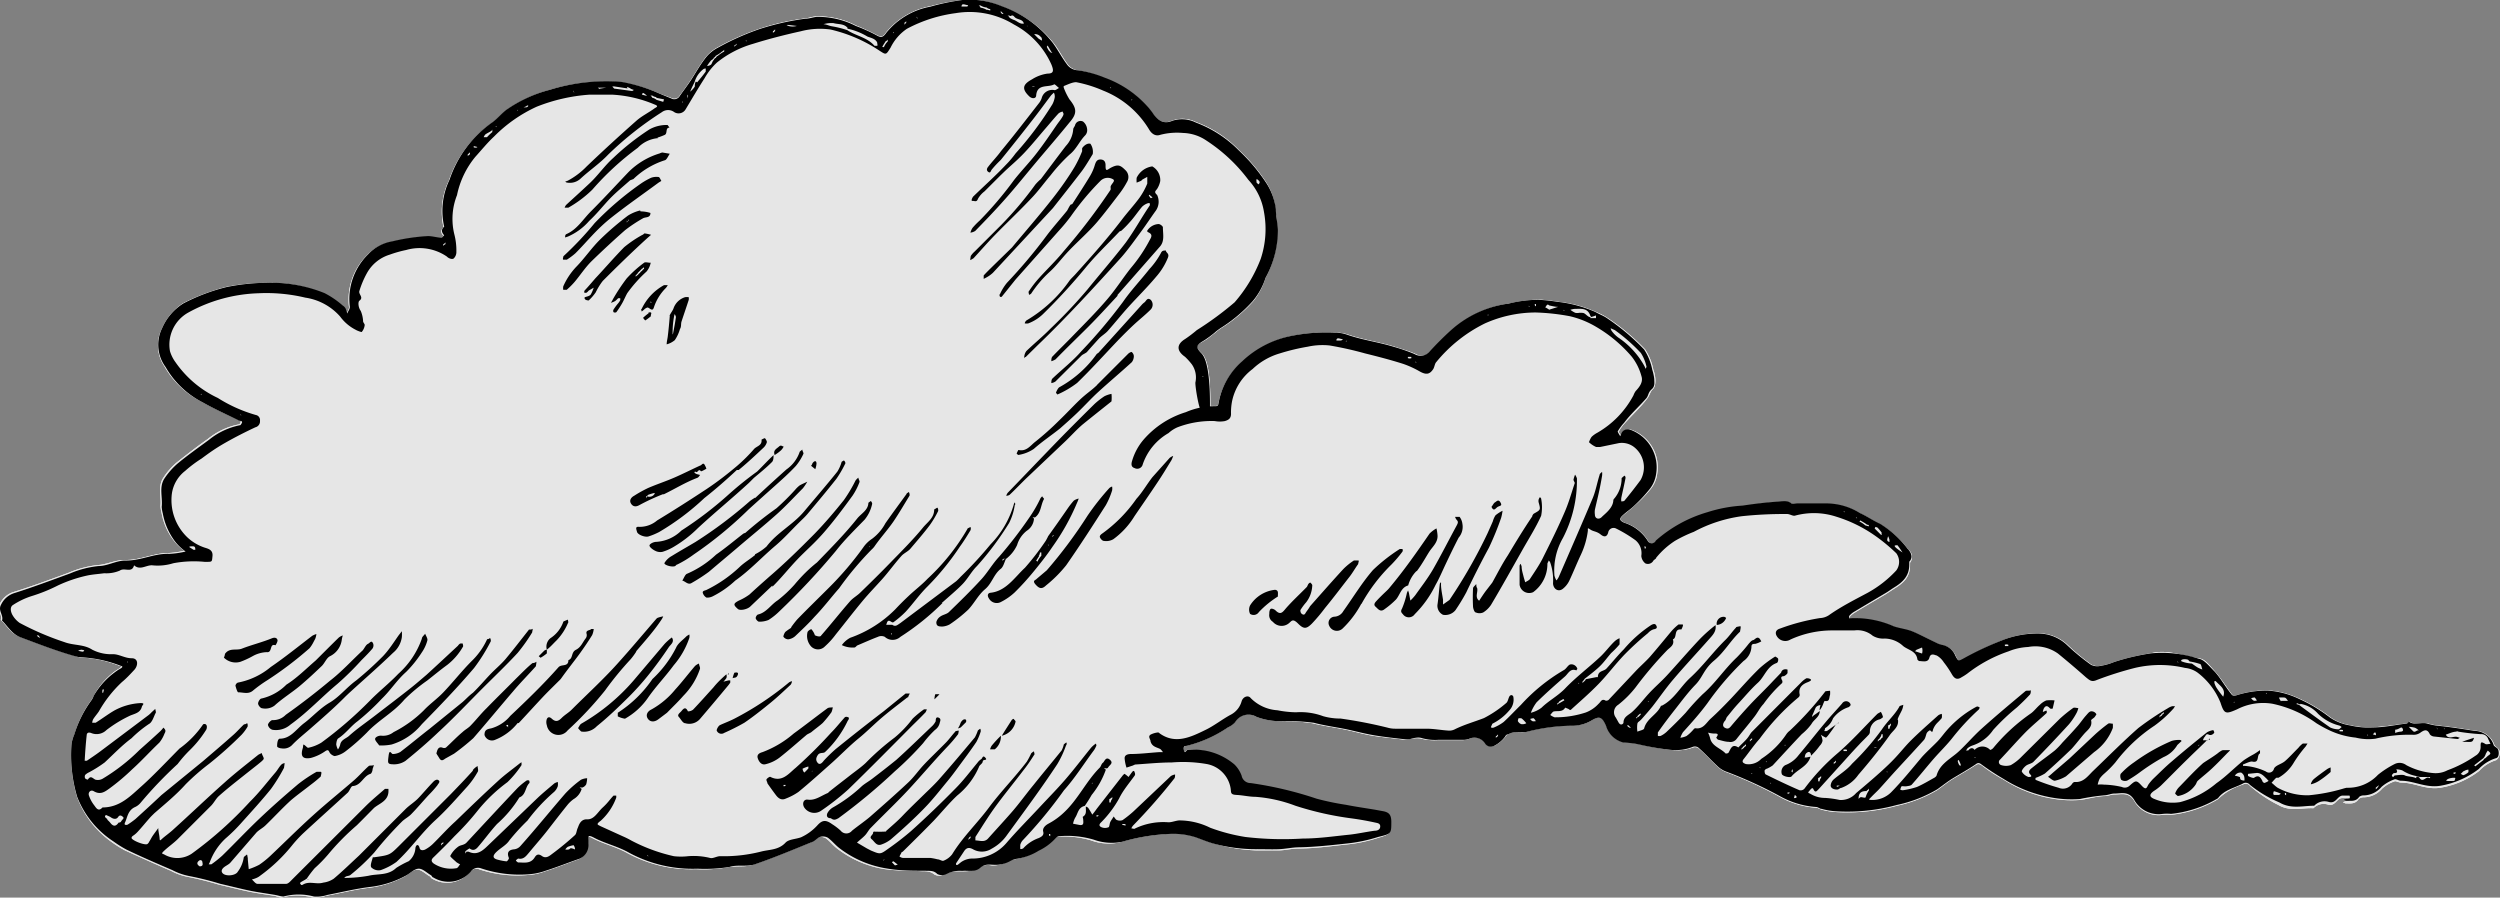 <svg xmlns="http://www.w3.org/2000/svg" viewBox="0 0 160.01 57.45"><rect x="0" y="0" width="160.01" height="57.45" fill="#808080" stroke="none"/><defs><style>.cls-1{fill:#fff;}.cls-2{fill:#e6e6e6;}</style></defs><title>cloud-medium</title><g id="Layer_2" data-name="Layer 2"><g id="cloud-medium"><path id="void" class="cls-1" d="M159.89,47.92c-.09-.1-.22-.17-.26-.29a1.34,1.34,0,0,0-1.22-.86c-.82-.13-1.64-.27-2.47-.34a4.54,4.54,0,0,1-.53-.12c-.4-.08-.82.14-1.2-.12,0,0-.09.11-.14.11-.73.09-1.45.21-2.18.25a5.52,5.52,0,0,1-1.46-.13,3.06,3.06,0,0,1-1.28-.51,9.65,9.65,0,0,0-2-1.2,5.44,5.44,0,0,0-2-.52,6.37,6.37,0,0,0-2,.31c-.21.06-.26,0-.33-.1-.36-.48-.68-1-1.07-1.44s-.61-.77-1-.82c-1-.14-2-.6-3.07-.33a15.76,15.76,0,0,0-2.33.55,3.85,3.85,0,0,1-.88.25.89.89,0,0,1-.61-.07,13.91,13.91,0,0,1-1.51-1.25,2.68,2.68,0,0,0-1.85-.75,6,6,0,0,0-2.37.46,18.38,18.38,0,0,0-2.4,1.18c-.35.19-.34.22-.54-.16a1.13,1.13,0,0,0-.89-.71.82.82,0,0,1-.33-.12c-.51-.24-1-.52-1.54-.74-.37-.14-.79-.17-1.17-.31a6.44,6.44,0,0,0-2.8-.53h-.07s-.06-.11,0-.13a1.16,1.16,0,0,1,.29-.25c.66-.41,1.33-.79,2-1.19l.57-.37c.56-.34,1-.72,1-1.48,0-.06,0-.15,0-.18a.59.59,0,0,0-.11-.83,6.35,6.35,0,0,0-1.76-1.59c-.44-.21-.84-.5-1.29-.71a4.2,4.2,0,0,0-2.17-.61c-.6,0-1.23,0-1.83,0-.14,0-.31,0-.39,0-.3-.25-.64-.13-.93-.11-.74,0-1.47.14-2.19.25a9.64,9.64,0,0,0-2.25.42A8.82,8.82,0,0,0,106,34.65a.3.3,0,0,1-.54-.06,2.7,2.7,0,0,0-1.48-1.13c-.29-.13-.34-.26-.12-.46s.5-.39.72-.61a8.32,8.32,0,0,0,1.06-1.08,1.92,1.92,0,0,0,.43-1,2.54,2.54,0,0,0-1.66-2.8.43.43,0,0,0-.56.22,1.54,1.54,0,0,1-.08.19c-.06-.11-.18-.25-.16-.3a2.52,2.52,0,0,1,.41-.56c.47-.53,1-1,1.42-1.57.14-.17.18-.43.34-.57s.18-.43.17-.66a2.15,2.15,0,0,0-.13-.6,3.61,3.61,0,0,0-.52-1.29,14,14,0,0,0-2.38-2,3.8,3.8,0,0,0-.75-.39,7.78,7.78,0,0,0-2.41-.66,11.91,11.91,0,0,0-1.2-.14,8.34,8.34,0,0,0-1.92.24,7,7,0,0,0-3.74,1.75,17.59,17.59,0,0,0-1.29,1.3.78.78,0,0,1-1,.19c-.43-.19-.87-.31-1.32-.46-1-.31-2-.44-3-.78a2.38,2.38,0,0,0-.79-.13,11.49,11.49,0,0,0-2.92.24,6.44,6.44,0,0,0-3,1.6A4.49,4.49,0,0,0,78,25.75c0,.2-.08.25-.27.23h-.26v.18c0,.25-.29.25-.49.24,0,0-.11-.13-.17-.33a2.92,2.92,0,0,1,.66-.09c0-.83,0-2.83-.54-3.35s-.35-.53.18-.84c.22-.13.43-.32.65-.48a3.39,3.39,0,0,1,.5-.37,9.64,9.64,0,0,0,1.95-1.66A4.51,4.51,0,0,0,81,17.78a6.33,6.33,0,0,0,.75-3.09c0-.45-.08-.88-.12-1.33A3.92,3.92,0,0,0,81,11.61a11,11,0,0,0-1.7-2,7.28,7.28,0,0,0-2.74-1.79A1.92,1.92,0,0,0,75,7.73c-.52.23-.91,0-1.25-.49l-.27-.34A6.91,6.91,0,0,0,70.65,5,7.23,7.23,0,0,0,69,4.51a1,1,0,0,1-.67-.4c-.32-.43-.56-.92-.88-1.33A7.23,7.23,0,0,0,64.12.43,5.26,5.26,0,0,0,61.6,0a15.62,15.62,0,0,0-2.06.4,4.82,4.82,0,0,0-2.83,1.68c-.19.3-.33.31-.62.15a12.88,12.88,0,0,0-1.31-.6,5.23,5.23,0,0,0-2.51-.58c-.25,0-.5.11-.74.13a15.17,15.17,0,0,0-2.88.65,16.42,16.42,0,0,0-2.71,1.2,2.4,2.4,0,0,0-.85.74c-.32.42-.57.89-.87,1.34s-.47.68-.71,1a.4.4,0,0,1-.55.16L42.23,6a9.93,9.93,0,0,0-2.52-.73,12.16,12.16,0,0,0-4.56.5A8.56,8.56,0,0,0,32.5,7c-.35.25-.61.61-1,.87a7.38,7.38,0,0,0-2.77,3.69,4.61,4.61,0,0,0-.34,3c-.21.19-.17.36,0,.54-.07.06-.14.18-.19.17-.3,0-.58-.11-.87-.11a12.44,12.44,0,0,0-2.27.34,2.73,2.73,0,0,0-1.56.83,4,4,0,0,0-1.16,3.34c0,.14-.11.3-.17.44a1.86,1.86,0,0,0-.1-.31.65.65,0,0,0-.18-.19,5.63,5.63,0,0,0-1.17-.8A8.47,8.47,0,0,0,18,18.13a13.7,13.7,0,0,0-3.5.23,13.28,13.28,0,0,0-2.78,1.05A3.64,3.64,0,0,0,10.38,21a2.39,2.39,0,0,0,.14,2.44,5.68,5.68,0,0,0,2.37,2.26c.76.42,1.55.78,2.33,1.16a1.67,1.67,0,0,0,.18.05.13.13,0,0,1,0,.11c0,.05-.06.13-.09.14a4.47,4.47,0,0,0-2,.93c-.68.47-1.35,1-2,1.51a4.39,4.39,0,0,0-.87,1c-.35.55-.1,1.2-.17,1.79a2,2,0,0,0,.07.42,4,4,0,0,0,.85,1.87,3,3,0,0,0,.61.57,6.18,6.18,0,0,1-1.05.15c-.95,0-1.81.48-2.78.44-.58,0-1.16.3-1.74.33a6.48,6.48,0,0,0-1.84.49c-1.18.43-2.35.87-3.55,1.24a1.45,1.45,0,0,0-.86.77c-.2.38.19.67.07,1,.39.37.63.86,1.19,1.07,1.15.43,2.3.88,3.49,1.21a2.16,2.16,0,0,0,.41.13,7.52,7.52,0,0,1,2.47.52c.13,0,.21,0,.06.17a3.17,3.17,0,0,0-.36.23A4.76,4.76,0,0,0,6,44.54a1.3,1.3,0,0,1-.14.26A7.05,7.05,0,0,0,4.77,47a2.14,2.14,0,0,0-.19.64A9.57,9.57,0,0,0,4.93,51a6.12,6.12,0,0,0,2.24,2.91,6.86,6.86,0,0,0,.83.52c1,.45,1.94.88,2.93,1.3a3.69,3.69,0,0,0,1.08.39,20,20,0,0,1,2,.5c.62.14,1.23.3,1.85.43s1.06.18,1.6.27c.2,0,.42.16.6.12a3.71,3.71,0,0,1,1.93,0,2.18,2.18,0,0,0,.86-.1c.93-.17,1.85-.41,2.79-.52a6.43,6.43,0,0,0,2.27-.73c.26-.15.52-.43.79-.43s.52.26.79.42c.05,0,.09.11.14.14a1.87,1.87,0,0,0,2.39-.36.55.55,0,0,1,.68-.21,7.71,7.71,0,0,0,3.12.35,3.5,3.5,0,0,0,1-.21c.69-.22,1.38-.49,2.06-.74a.92.92,0,0,0,.68-1v-.18c0-.22-.11-.47.33-.24.69.37,1.48.55,2.17.92a8.53,8.53,0,0,0,4.47,1.08,9.32,9.32,0,0,0,2-.11c.54-.13,1.14,0,1.64-.17,1.25-.42,2.46-.94,3.67-1.42.19-.08.33-.28.52-.34a.64.64,0,0,1,.49.06c.27.19.46.46.73.66a6.7,6.7,0,0,0,3,1.31c.81.12,1.63.1,2.45.14.26,0,.53,0,.77.21a.62.62,0,0,0,.59,0,2.1,2.1,0,0,1,1-.2c.39,0,.9,0,1.14-.18a1.16,1.16,0,0,1,.94-.2,1.8,1.8,0,0,0,1-.25,1.07,1.07,0,0,1,.46-.14,3.79,3.79,0,0,0,1.36-.51,3.24,3.24,0,0,0,1.11-.83.28.28,0,0,1,.21-.1,6,6,0,0,1,2.2.22,3.29,3.29,0,0,0,1.83.14A12.81,12.81,0,0,1,75,53.36a4.53,4.53,0,0,1,1.47.18c.4.14.78.31,1.2.43a10.77,10.77,0,0,0,2.76.46c.45,0,.92,0,1.37,0s.85-.12,1.28-.12c1,0,2.07-.15,3.11-.26a9.43,9.43,0,0,0,1.94-.4c.85-.26.86-.24.84-1,0-.43-.15-.59-.58-.66l-.49-.09c-.61-.1-1.23-.19-1.84-.31a17.25,17.25,0,0,1-1.87-.39,23.83,23.83,0,0,0-4.22-1,.58.58,0,0,1-.58-.47,2,2,0,0,0-.47-.73A4,4,0,0,0,76,48c-.08,0-.18.3-.24,0,0-.12,0-.24.17-.27a8.17,8.17,0,0,0,2.66-1.19,1.43,1.43,0,0,0,.44-.32,1,1,0,0,1,1.38-.35,4.54,4.54,0,0,0,1.59.29,11.71,11.71,0,0,1,2,.13c.68.17,1.38.26,2.06.4s1.16.29,1.74.39,1.37.17,2.06.26a1.05,1.05,0,0,0,.24,0,1.93,1.93,0,0,1,.8-.08,3.43,3.43,0,0,0,1.14.11h1.44A1.27,1.27,0,0,0,94,47.3a.82.82,0,0,1,1.07.25.45.45,0,0,0,.63.15,2.12,2.12,0,0,0,.66-.56c.09-.14.16-.13.26-.19.36-.2.77,0,1.12-.13a11.59,11.59,0,0,1,2.86-.39,2.31,2.31,0,0,0,1.29-.34c.51-.31.68-.23.92.34a1.59,1.59,0,0,0,1.14,1.08,5.58,5.58,0,0,1,1,.12A16.3,16.3,0,0,0,107,48a2.94,2.94,0,0,0,1.37-.16.38.38,0,0,1,.4.1c.41.35.77.77,1.17,1.13a1.72,1.72,0,0,0,.63.38A27.54,27.54,0,0,1,113.91,51a5.53,5.53,0,0,0,2.34.7c.1,0,.22.09.34.12a4.81,4.81,0,0,0,.72.14,12.13,12.13,0,0,0,4.11-.39,8.71,8.71,0,0,0,2.57-1c.31-.22.6-.46.91-.66.51-.31,1-.59,1.52-.92.18-.12.24-.11.42,0a10.47,10.47,0,0,0,1.4.91,8.26,8.26,0,0,0,3.22,1.23,7.11,7.11,0,0,0,1.66.07c.53-.06,1.06-.24,1.6-.25.21,0,.4-.1.61-.1.46,0,.91-.17,1.27.41a1.78,1.78,0,0,0,1.84.89,3,3,0,0,1,.52,0,7.33,7.33,0,0,0,3-1,3.93,3.93,0,0,1,1.59-.93.33.33,0,0,1,.45.07,8.49,8.49,0,0,0,1.84,1.24c.75.43,1.49.16,2.23.2a.91.91,0,0,1,.94-.23c.46.12.54-.4.89-.42.06,0,.12,0,.18,0s.25,0,.26,0c.06.19-.05.21-.21.21a.7.7,0,0,0-.17.06,1.22,1.22,0,0,0,.17.07c.29,0,.6.06.82-.26a.46.46,0,0,1,.32-.13,1.56,1.56,0,0,0,1.19-.55,2.29,2.29,0,0,1,.83-.48c.1,0,.27.09.4.09.86,0,1.62.49,2.54.32a5.48,5.48,0,0,0,2.45-1.07,2.49,2.49,0,0,1,1.09-.69C160,48.48,160.08,48.11,159.89,47.92Z"/><path id="fill2" class="cls-2" d="M159.89,47.92c-.09-.1-.22-.17-.26-.29a1.34,1.34,0,0,0-1.22-.86c-.82-.13-1.64-.27-2.47-.34a4.54,4.54,0,0,1-.53-.12c-.4-.08-.82.14-1.2-.12,0,0-.09.11-.14.11-.73.09-1.45.21-2.18.25a5.52,5.52,0,0,1-1.46-.13,3.06,3.06,0,0,1-1.28-.51,9.65,9.65,0,0,0-2-1.2,5.44,5.44,0,0,0-2-.52,6.37,6.37,0,0,0-2,.31c-.21.06-.26,0-.33-.1-.36-.48-.68-1-1.07-1.44s-.61-.77-1-.82c-1-.14-2-.6-3.07-.33a15.76,15.76,0,0,0-2.33.55,3.85,3.85,0,0,1-.88.25.89.89,0,0,1-.61-.07,13.91,13.91,0,0,1-1.51-1.25,2.68,2.68,0,0,0-1.85-.75,6,6,0,0,0-2.37.46,18.38,18.38,0,0,0-2.4,1.18c-.35.19-.34.22-.54-.16a1.13,1.13,0,0,0-.89-.71.82.82,0,0,1-.33-.12c-.51-.24-1-.52-1.54-.74-.37-.14-.79-.17-1.17-.31a6.44,6.44,0,0,0-2.8-.53h-.07s-.06-.11,0-.13a1.16,1.16,0,0,1,.29-.25c.66-.41,1.33-.79,2-1.19l.57-.37c.56-.34,1-.72,1-1.48,0-.06,0-.15,0-.18a.59.59,0,0,0-.11-.83,6.35,6.35,0,0,0-1.76-1.59c-.44-.21-.84-.5-1.29-.71a4.2,4.2,0,0,0-2.17-.61c-.6,0-1.23,0-1.83,0-.14,0-.31,0-.39,0-.3-.25-.64-.13-.93-.11-.74,0-1.47.14-2.19.25a9.64,9.64,0,0,0-2.25.42A8.82,8.82,0,0,0,106,34.65a.3.3,0,0,1-.54-.06,2.7,2.7,0,0,0-1.48-1.13c-.29-.13-.34-.26-.12-.46s.5-.39.72-.61a8.32,8.32,0,0,0,1.06-1.08,1.92,1.92,0,0,0,.43-1,2.54,2.54,0,0,0-1.66-2.8.43.43,0,0,0-.56.22,1.54,1.54,0,0,1-.08.19c-.06-.11-.18-.25-.16-.3a2.52,2.52,0,0,1,.41-.56c.47-.53,1-1,1.42-1.57.14-.17.18-.43.34-.57s.18-.43.17-.66a2.15,2.15,0,0,0-.13-.6,3.61,3.61,0,0,0-.52-1.29,14,14,0,0,0-2.38-2,3.8,3.8,0,0,0-.75-.39,7.78,7.78,0,0,0-2.41-.66,11.91,11.91,0,0,0-1.2-.14,8.34,8.34,0,0,0-1.92.24,7,7,0,0,0-3.74,1.75,17.59,17.59,0,0,0-1.29,1.3.78.78,0,0,1-1,.19c-.43-.19-.87-.31-1.32-.46-1-.31-2-.44-3-.78a2.38,2.38,0,0,0-.79-.13,11.49,11.49,0,0,0-2.92.24,6.44,6.44,0,0,0-3,1.6A4.49,4.49,0,0,0,78,25.75c0,.2-.08.25-.27.23h-.26v.18c0,.25-.29.25-.49.24,0,0-.11-.13-.17-.33a2.92,2.92,0,0,1,.66-.09c0-.83,0-2.83-.54-3.35s-.35-.53.18-.84c.22-.13.43-.32.65-.48a3.39,3.39,0,0,1,.5-.37,9.64,9.64,0,0,0,1.95-1.66A4.51,4.51,0,0,0,81,17.78a6.33,6.33,0,0,0,.75-3.09c0-.45-.08-.88-.12-1.33A3.92,3.92,0,0,0,81,11.61a11,11,0,0,0-1.7-2,7.28,7.28,0,0,0-2.74-1.79A1.92,1.92,0,0,0,75,7.73c-.52.23-.91,0-1.25-.49l-.27-.34A6.91,6.91,0,0,0,70.65,5,7.23,7.23,0,0,0,69,4.51a1,1,0,0,1-.67-.4c-.32-.43-.56-.92-.88-1.33A7.23,7.23,0,0,0,64.12.43,5.26,5.26,0,0,0,61.6,0a15.62,15.62,0,0,0-2.06.4,4.82,4.82,0,0,0-2.83,1.68c-.19.3-.33.31-.62.15a12.88,12.88,0,0,0-1.31-.6,5.23,5.23,0,0,0-2.51-.58c-.25,0-.5.11-.74.13a15.17,15.17,0,0,0-2.88.65,16.42,16.42,0,0,0-2.71,1.2,2.4,2.4,0,0,0-.85.74c-.32.42-.57.89-.87,1.34s-.47.68-.71,1a.4.4,0,0,1-.55.16L42.23,6a9.93,9.93,0,0,0-2.52-.73,12.16,12.16,0,0,0-4.56.5A8.56,8.56,0,0,0,32.5,7c-.35.25-.61.61-1,.87a7.38,7.38,0,0,0-2.77,3.69,4.61,4.61,0,0,0-.34,3c-.21.19-.17.36,0,.54-.07.06-.14.18-.19.17-.3,0-.58-.11-.87-.11a12.44,12.44,0,0,0-2.27.34,2.73,2.73,0,0,0-1.56.83,4,4,0,0,0-1.16,3.34c0,.14-.11.3-.17.44a1.86,1.86,0,0,0-.1-.31.65.65,0,0,0-.18-.19,5.63,5.63,0,0,0-1.17-.8A8.47,8.47,0,0,0,18,18.13a13.7,13.7,0,0,0-3.5.23,13.28,13.28,0,0,0-2.78,1.05A3.64,3.64,0,0,0,10.38,21a2.39,2.39,0,0,0,.14,2.44,5.68,5.68,0,0,0,2.37,2.26c.76.42,1.55.78,2.33,1.16a1.67,1.67,0,0,0,.18.05.13.13,0,0,1,0,.11c0,.05-.06.13-.09.14a4.47,4.47,0,0,0-2,.93c-.68.47-1.35,1-2,1.51a4.39,4.39,0,0,0-.87,1c-.35.55-.1,1.2-.17,1.79a2,2,0,0,0,.07.42,4,4,0,0,0,.85,1.87,3,3,0,0,0,.61.57,6.18,6.18,0,0,1-1.05.15c-.95,0-1.81.48-2.78.44-.58,0-1.16.3-1.74.33a6.48,6.48,0,0,0-1.84.49c-1.18.43-2.35.87-3.55,1.24a1.45,1.45,0,0,0-.86.77c-.2.38.19.67.07,1,.39.37.63.86,1.19,1.07,1.15.43,2.3.88,3.49,1.21a2.16,2.16,0,0,0,.41.13,7.52,7.52,0,0,1,2.47.52c.13,0,.21,0,.06.17a3.17,3.17,0,0,0-.36.23A4.76,4.76,0,0,0,6,44.54a1.3,1.3,0,0,1-.14.26A7.05,7.05,0,0,0,4.77,47a2.14,2.14,0,0,0-.19.64A9.57,9.57,0,0,0,4.93,51a6.12,6.12,0,0,0,2.24,2.91,6.86,6.86,0,0,0,.83.52c1,.45,1.94.88,2.93,1.3a3.69,3.69,0,0,0,1.08.39,20,20,0,0,1,2,.5c.62.14,1.23.3,1.85.43s1.06.18,1.6.27c.2,0,.42.16.6.12a3.71,3.71,0,0,1,1.93,0,2.18,2.18,0,0,0,.86-.1c.93-.17,1.85-.41,2.79-.52a6.43,6.43,0,0,0,2.27-.73c.26-.15.52-.43.79-.43s.52.26.79.42c.05,0,.09.11.14.14a1.87,1.87,0,0,0,2.39-.36.55.55,0,0,1,.68-.21,7.71,7.71,0,0,0,3.12.35,3.5,3.5,0,0,0,1-.21c.69-.22,1.38-.49,2.06-.74a.92.92,0,0,0,.68-1v-.18c0-.22-.11-.47.33-.24.69.37,1.48.55,2.17.92a8.53,8.53,0,0,0,4.47,1.08,9.32,9.32,0,0,0,2-.11c.54-.13,1.14,0,1.64-.17,1.25-.42,2.46-.94,3.67-1.42.19-.08.33-.28.52-.34a.64.64,0,0,1,.49.06c.27.19.46.46.73.66a6.7,6.7,0,0,0,3,1.31c.81.12,1.63.1,2.45.14.26,0,.53,0,.77.21a.62.62,0,0,0,.59,0,2.1,2.1,0,0,1,1-.2c.39,0,.9,0,1.14-.18a1.16,1.16,0,0,1,.94-.2,1.8,1.8,0,0,0,1-.25,1.07,1.07,0,0,1,.46-.14,3.79,3.79,0,0,0,1.36-.51,3.24,3.24,0,0,0,1.11-.83.28.28,0,0,1,.21-.1,6,6,0,0,1,2.2.22,3.29,3.29,0,0,0,1.83.14A12.81,12.81,0,0,1,75,53.36a4.53,4.53,0,0,1,1.47.18c.4.14.78.31,1.2.43a10.77,10.77,0,0,0,2.76.46c.45,0,.92,0,1.37,0s.85-.12,1.28-.12c1,0,2.07-.15,3.11-.26a9.43,9.43,0,0,0,1.94-.4c.85-.26.86-.24.84-1,0-.43-.15-.59-.58-.66l-.49-.09c-.61-.1-1.23-.19-1.84-.31a17.25,17.25,0,0,1-1.87-.39,23.83,23.83,0,0,0-4.22-1,.58.58,0,0,1-.58-.47,2,2,0,0,0-.47-.73A4,4,0,0,0,76,48c-.08,0-.18.3-.24,0,0-.12,0-.24.17-.27a8.17,8.17,0,0,0,2.66-1.19,1.43,1.43,0,0,0,.44-.32,1,1,0,0,1,1.38-.35,4.54,4.54,0,0,0,1.59.29,11.71,11.71,0,0,1,2,.13c.68.17,1.38.26,2.06.4s1.16.29,1.74.39,1.37.17,2.06.26a1.05,1.05,0,0,0,.24,0,1.93,1.93,0,0,1,.8-.08,3.43,3.43,0,0,0,1.14.11h1.44A1.27,1.27,0,0,0,94,47.3a.82.82,0,0,1,1.07.25.45.45,0,0,0,.63.15,2.12,2.12,0,0,0,.66-.56c.09-.14.16-.13.26-.19.36-.2.77,0,1.12-.13a11.59,11.59,0,0,1,2.86-.39,2.31,2.31,0,0,0,1.29-.34c.51-.31.68-.23.92.34a1.59,1.59,0,0,0,1.14,1.08,5.58,5.58,0,0,1,1,.12A16.3,16.3,0,0,0,107,48a2.94,2.94,0,0,0,1.37-.16.38.38,0,0,1,.4.1c.41.35.77.77,1.17,1.13a1.72,1.72,0,0,0,.63.38A27.54,27.54,0,0,1,113.91,51a5.53,5.53,0,0,0,2.34.7c.1,0,.22.09.34.12a4.81,4.81,0,0,0,.72.14,12.13,12.13,0,0,0,4.11-.39,8.71,8.71,0,0,0,2.57-1c.31-.22.6-.46.91-.66.51-.31,1-.59,1.52-.92.18-.12.24-.11.42,0a10.47,10.47,0,0,0,1.4.91,8.26,8.26,0,0,0,3.22,1.23,7.11,7.11,0,0,0,1.66.07c.53-.06,1.06-.24,1.6-.25.21,0,.4-.1.61-.1.46,0,.91-.17,1.27.41a1.78,1.78,0,0,0,1.84.89,3,3,0,0,1,.52,0,7.33,7.33,0,0,0,3-1,3.93,3.93,0,0,1,1.59-.93.33.33,0,0,1,.45.07,8.49,8.49,0,0,0,1.84,1.24c.75.43,1.49.16,2.23.2a.91.91,0,0,1,.94-.23c.46.12.54-.4.89-.42.06,0,.12,0,.18,0s.25,0,.26,0c.06.19-.05.21-.21.21a.7.7,0,0,0-.17.06,1.22,1.22,0,0,0,.17.07c.29,0,.6.06.82-.26a.46.46,0,0,1,.32-.13,1.56,1.56,0,0,0,1.19-.55,2.29,2.29,0,0,1,.83-.48c.1,0,.27.09.4.09.86,0,1.62.49,2.54.32a5.48,5.48,0,0,0,2.45-1.07,2.49,2.49,0,0,1,1.09-.69C160,48.48,160.08,48.11,159.89,47.92Z"/><path id="fill1" d="M141.28,47.35c-.39.4-.81.78-1.21,1.18-.6.58-1.18,1.18-1.77,1.76a3.12,3.12,0,0,1-.45.34c-.23.17-.37.36.07.52a3,3,0,0,0,1.61.19,5.9,5.9,0,0,0,2.33-1.21c.62-.43,1.16-1,1.75-1.47a6.58,6.58,0,0,1,.63-.38c.14-.08.28-.18.41-.27,0,.07,0,.21,0,.21-.24.11,0,.65-.51.52-.17,0-.38.12-.58.19,0,0,0,.06,0,.09l.11,0a3.81,3.81,0,0,1,1.36.36.32.32,0,0,0,.51-.17c.08-.22.47-.3.69-.48s.59-.58.88-.87a1.43,1.43,0,0,1,.28-.27c.08,0,.2,0,.3,0l-.12.19a8.18,8.18,0,0,0-.74,1,2.69,2.69,0,0,1-1,1s-.1,0-.13,0-.21.21-.31.32c.13.1.25.23.39.32a3.91,3.91,0,0,0,2,.48,11.32,11.32,0,0,0,2.18-.42,2.1,2.1,0,0,1,.24-.06,2.63,2.63,0,0,0,2-.83,6,6,0,0,1,1.09-.7.71.71,0,0,1,.72.08,4.43,4.43,0,0,0,1.74.51,1.61,1.61,0,0,0,.9-.18,7.82,7.82,0,0,0,1.79-.93.64.64,0,0,0,.33-.59c0-.25,0-.35.29-.17.07.06.23,0,.34,0l-.15-.32a.45.45,0,0,0-.46-.3,14.09,14.09,0,0,1-1.44-.16s-.1-.05-.14,0c-.22,0-.45.12-.67.19.18.34.5.07.74.15l.17.06c-.05,0-.11.07-.16.07l-1.5-.16a.39.39,0,0,1-.27-.14c-.17-.38-.38-.27-.63-.09a.73.73,0,0,1-.41.12,9.24,9.24,0,0,0-2.45.25,3.42,3.42,0,0,1-1.26-.07,5.2,5.2,0,0,1-1.6-.43,8,8,0,0,1-.91-.49,7.37,7.37,0,0,0-2.83-1.25,3.65,3.65,0,0,0-2.25.36c-.73.32-.82.31-1.06-.43a4.56,4.56,0,0,0-1.48-1.93,1.67,1.67,0,0,0-.79-.29,7,7,0,0,0-3.21,0,22.15,22.15,0,0,0-2.43.77c-.35.16-.48,0-.69-.16q-.88-.78-1.8-1.53a2.5,2.5,0,0,0-1.91-.42,3.79,3.79,0,0,0-1.26.28,9,9,0,0,0-2.63,1.42,3.17,3.17,0,0,1-.36.23c-.27.18-.45.13-.63-.18s-.33-.53-.52-.77a1.29,1.29,0,0,0-.46-.44c-.08,0-.37-.2-.46.14s-.42.22-.66.22c0,0-.11-.07-.11-.11-.07-.54-.59-.59-.91-.85a1.78,1.78,0,0,0-1.18-.48,1.3,1.3,0,0,1-.77-.18,1.52,1.52,0,0,0-1.18-.34c-.43,0-.87,0-1.31,0a6.44,6.44,0,0,0-2.77.58.63.63,0,0,1-.81-.12c-.21-.25-.17-.49.14-.58a13.31,13.31,0,0,1,2.55-.67,1.13,1.13,0,0,0,.57-.18c.79-.56,1.67-1,2.49-1.44a7.24,7.24,0,0,0,1.83-1.43.93.93,0,0,0,0-1.1,11.17,11.17,0,0,0-1.47-1.2,8.87,8.87,0,0,0-2.34-1.13A4.61,4.61,0,0,0,114.9,33c-.15.05-.35-.11-.53-.1a25.31,25.31,0,0,0-2.89.14,9.08,9.08,0,0,0-3.07,1,8.38,8.38,0,0,0-1.21.58A5.13,5.13,0,0,0,106,35.7c0,.07-.14.12-.18.19a.4.4,0,0,1-.51.17.68.68,0,0,1-.26-.48,1.08,1.08,0,0,0-.37-1,8.61,8.61,0,0,0-1.26-.76.35.35,0,0,0-.49.27c-.07.24-.22.33-.48.12s-.45-.18-.65-.31-.17-.11-.17.07a5.14,5.14,0,0,1-.45,1.54c-.26.55-.48,1.11-.74,1.66a1.48,1.48,0,0,1-.43.53c-.28.2-.59,0-.61-.36A3.46,3.46,0,0,0,99.22,36a.41.41,0,0,0-.1-.13c0,.07-.09.16-.08.23a2.23,2.23,0,0,1-.91,1.8.62.62,0,0,1-.87-.47c0-.39,0-.79,0-1.18,0-.05,0-.1.07-.16a1.77,1.77,0,0,1,.06.17c0,.23.08.45.13.67l.1.34c.1-.07.24-.12.3-.21.27-.41.55-.82.78-1.25.5-1,1-2,1.43-3,.27-.61.45-1.26.66-1.89,0-.06-.08-.15-.08-.22a2,2,0,0,1,.1-.32.9.9,0,0,1,.12.24,8,8,0,0,1-.9,3.82,4.15,4.15,0,0,0-.54,2.4,1.2,1.2,0,0,0,.13.31,1.14,1.14,0,0,0,.15-.23c.73-1.68,1.47-3.37,2.18-5.06.19-.47.28-1,.43-1.46,0-.08.1-.14.16-.2a1.09,1.09,0,0,1,0,.25c-.06.36-.13.73-.21,1.09s-.17.72-.25,1.08a1.15,1.15,0,0,0,0,.32c0,.26.26.34.44.15s.72-.56.74-1.07a.17.17,0,0,1,.06-.11,2,2,0,0,0,.47-1.31s.1-.09.16-.14.1.1.09.14c-.08.42-.18.84-.27,1.26a.88.88,0,0,0,0,.23c.08,0,.19,0,.23-.08.35-.42.68-.85,1-1.28a1.65,1.65,0,0,0-.38-2.09,1.28,1.28,0,0,0-1-.28l-1.21.25c-.09,0-.19,0-.25,0a1.49,1.49,0,0,1-.46-.31s.09-.25.18-.35a1.72,1.72,0,0,1,.35-.25,6,6,0,0,0,2.32-2.4,1.15,1.15,0,0,1,.14-.27c.25-.27.49-.58.37-.95a3.49,3.49,0,0,0-.62-1.25,8.9,8.9,0,0,0-2.33-1.94,5.91,5.91,0,0,0-1.63-.65A14,14,0,0,0,98.29,20a8,8,0,0,0-3.25.7,9.36,9.36,0,0,0-3.11,2.47c-.1.1-.11.3-.19.44-.23.36-.46.39-.86.17a6.08,6.08,0,0,0-1.1-.5c-.79-.25-1.6-.46-2.41-.66a22.09,22.09,0,0,0-2.28-.51,4.41,4.41,0,0,0-1.39.08,13.34,13.34,0,0,0-1.79.43,4.27,4.27,0,0,0-1.74,1,3.46,3.46,0,0,0-1.3,2,3.71,3.71,0,0,0-.08.87c0,.33-.21.4-.39.46a1.77,1.77,0,0,1-.65,0,6.07,6.07,0,0,0-2.39.4,2.06,2.06,0,0,0-.57.37,3.67,3.67,0,0,0-1.65,2,.36.36,0,0,1-.52.24c-.23-.07-.23-.26-.15-.5a3.68,3.68,0,0,1,.74-1.34,5.85,5.85,0,0,1,2.69-1.74A4.58,4.58,0,0,1,77.73,26c.18,0,.24,0,.27-.23a4.59,4.59,0,0,1,1.51-2.65,6.36,6.36,0,0,1,3-1.59,11.38,11.38,0,0,1,2.91-.24,2.38,2.38,0,0,1,.79.13c1,.35,2,.47,3,.78a11.42,11.42,0,0,1,1.32.46.76.76,0,0,0,1-.19c.42-.46.85-.89,1.3-1.3a6.87,6.87,0,0,1,3.74-1.74,7.85,7.85,0,0,1,1.93-.24,11.7,11.7,0,0,1,1.19.13,8.19,8.19,0,0,1,2.42.65c.24.14.52.24.75.4a14.36,14.36,0,0,1,2.37,2,3.61,3.61,0,0,1,.52,1.29,3.22,3.22,0,0,1,.13.6c0,.23.06.46-.17.66s-.2.41-.34.57c-.46.53-1,1-1.42,1.57a3.15,3.15,0,0,0-.41.55c0,.06.1.2.16.31a1.08,1.08,0,0,0,.08-.19.44.44,0,0,1,.55-.23A2.56,2.56,0,0,1,106,30.32a2,2,0,0,1-.43,1,9.64,9.64,0,0,1-1,1.07c-.23.22-.5.39-.73.61s-.16.33.12.46a2.76,2.76,0,0,1,1.49,1.14.29.29,0,0,0,.53,0,8.61,8.61,0,0,1,3.31-1.82,9.15,9.15,0,0,1,2.25-.42c.72-.11,1.45-.2,2.18-.25.31,0,.64-.13.94.11.08.06.25,0,.39,0,.61,0,1.22,0,1.83,0a4.12,4.12,0,0,1,2.17.62c.44.2.85.49,1.29.69a6.48,6.48,0,0,1,1.75,1.59c.15.15.42.51.11.83,0,0,0,.13,0,.19,0,.75-.44,1.14-1,1.48-.19.12-.37.26-.57.37l-2,1.19a1.32,1.32,0,0,0-.28.25s0,.09,0,.14h.07a6.15,6.15,0,0,1,2.8.52c.38.13.8.17,1.18.32s1,.48,1.53.73a1.4,1.4,0,0,0,.34.13,1.13,1.13,0,0,1,.88.7c.2.38.19.35.55.16A19.7,19.7,0,0,1,128.1,41a6.13,6.13,0,0,1,2.37-.45,2.67,2.67,0,0,1,1.85.76,13.82,13.82,0,0,0,1.51,1.24.89.89,0,0,0,.61.07,3.85,3.85,0,0,0,.88-.25,14.6,14.6,0,0,1,2.33-.55,7.52,7.52,0,0,1,3.07.34c.35.05.68.48,1,.8s.71,1,1.08,1.45c.06.09.12.15.32.1a6.45,6.45,0,0,1,2-.31,5.44,5.44,0,0,1,2,.52,9.92,9.92,0,0,1,2,1.2,3.12,3.12,0,0,0,1.29.51,5.06,5.06,0,0,0,1.45.13c.73,0,1.45-.16,2.18-.25.05,0,.13-.12.14-.12.38.27.8,0,1.19.13a5.23,5.23,0,0,0,.54.12c.83.08,1.65.21,2.47.34a1.31,1.31,0,0,1,1.21.86c0,.11.19.19.27.28s.14.57-.12.61a2.54,2.54,0,0,0-1.09.69,5.58,5.58,0,0,1-2.45,1.07c-.93.16-1.69-.32-2.54-.32-.14,0-.3-.13-.4-.09a2.54,2.54,0,0,0-.83.48,1.54,1.54,0,0,1-1.18.55A.45.45,0,0,0,151,51c-.22.32-.52.25-.82.25a.58.58,0,0,1-.17-.06.7.7,0,0,1,.17-.06c.15,0,.27,0,.2-.21,0,0-.17,0-.25,0a1.16,1.16,0,0,1-.18,0c-.35,0-.43.54-.89.41a.91.91,0,0,0-.94.24c-.74,0-1.48.23-2.23-.21A7.89,7.89,0,0,1,144,50.23a.34.34,0,0,0-.46-.07c-.54.28-1.18.39-1.58.93a7.23,7.23,0,0,1-3,1,3,3,0,0,0-.52,0,1.79,1.79,0,0,1-1.84-.89c-.36-.59-.82-.41-1.27-.41-.2,0-.41.1-.61.11a14,14,0,0,0-1.6.24,7.13,7.13,0,0,1-1.66-.07,8.51,8.51,0,0,1-3.23-1.22,15.8,15.8,0,0,1-1.39-.91c-.17-.13-.24-.14-.42,0-.49.33-1,.61-1.52.93-.31.2-.6.43-.91.65a8.55,8.55,0,0,1-2.58,1,12,12,0,0,1-4.09.39,4.48,4.48,0,0,1-.73-.14c-.12,0-.23-.12-.35-.12a5.49,5.49,0,0,1-2.33-.7,27.54,27.54,0,0,0-3.36-1.54,1.64,1.64,0,0,1-.63-.38c-.4-.37-.76-.77-1.16-1.13a.38.38,0,0,0-.41-.1A3,3,0,0,1,107,48a16.42,16.42,0,0,1-2.08-.35,5.47,5.47,0,0,0-1-.12,1.56,1.56,0,0,1-1.13-1.08c-.25-.57-.42-.64-.92-.34a2.43,2.43,0,0,1-1.3.34,11.94,11.94,0,0,0-2.85.39c-.37.08-.76-.07-1.13.13-.1.06-.17,0-.26.18a2,2,0,0,1-.67.57.44.44,0,0,1-.62-.15A.81.81,0,0,0,94,47.3a1.27,1.27,0,0,1-.44.05H92.08A3.11,3.11,0,0,1,91,47.24c-.23-.08-.54,0-.81.08a1,1,0,0,1-.24,0c-.69-.08-1.38-.15-2.06-.27s-1.16-.26-1.74-.38-1.38-.23-2.06-.41A12.83,12.83,0,0,0,82,46.16a4.34,4.34,0,0,1-1.58-.28,1,1,0,0,0-1.37.35,1.32,1.32,0,0,1-.45.32,8.17,8.17,0,0,1-2.66,1.19c-.21,0-.19.14-.17.26.06.31.16,0,.24,0a4,4,0,0,1,3,.93,1.93,1.93,0,0,1,.46.72.58.58,0,0,0,.58.47,23.62,23.62,0,0,1,4.22,1,17.25,17.25,0,0,0,1.87.39c.61.12,1.23.21,1.84.31l.49.09c.43.07.57.23.58.66,0,.81,0,.79-.85,1a9.75,9.75,0,0,1-1.93.41c-1,.11-2.07.23-3.11.25-.43,0-.85.1-1.28.12s-.92,0-1.37,0A10.37,10.37,0,0,1,77.7,54c-.41-.11-.8-.28-1.2-.42A4.78,4.78,0,0,0,75,53.37a12.72,12.72,0,0,0-3.19.51A3.39,3.39,0,0,1,70,53.74a6,6,0,0,0-2.2-.22.32.32,0,0,0-.21.1,3.48,3.48,0,0,1-1.11.83,3.68,3.68,0,0,1-1.36.51,1.25,1.25,0,0,0-.46.15,1.9,1.9,0,0,1-1,.24c-.31,0-.6-.09-.93.2s-.76.15-1.15.19a1.89,1.89,0,0,0-1,.2.65.65,0,0,1-.59,0c-.24-.25-.51-.19-.78-.21-.81,0-1.63,0-2.43-.14a6.69,6.69,0,0,1-3.06-1.31c-.26-.2-.47-.47-.73-.66a.64.64,0,0,0-.49-.06c-.19.06-.33.26-.52.33-1.21.49-2.42,1-3.67,1.43-.5.17-1.11,0-1.63.17a10.11,10.11,0,0,1-2.05.11,8.53,8.53,0,0,1-4.47-1.08c-.69-.37-1.48-.55-2.17-.92-.43-.22-.32,0-.33.23V54a.94.94,0,0,1-.68,1c-.69.24-1.36.51-2.06.73a4,4,0,0,1-1,.22,7.7,7.7,0,0,1-3.12-.37.57.57,0,0,0-.68.22,1.88,1.88,0,0,1-2.39.36c-.06,0-.09-.1-.14-.14-.27-.15-.53-.43-.8-.42s-.52.28-.79.43a6.27,6.27,0,0,1-2.25.73c-.94.11-1.87.34-2.8.52a2.18,2.18,0,0,1-.86.1,3.75,3.75,0,0,0-1.94,0c-.17,0-.39-.08-.59-.11-.53-.09-1.07-.16-1.6-.27s-1.23-.29-1.85-.43a19.4,19.4,0,0,0-2-.5,4,4,0,0,1-1.08-.38c-1-.43-2-.86-2.93-1.31a7.19,7.19,0,0,1-.83-.52A6,6,0,0,1,4.94,51a9.35,9.35,0,0,1-.36-3.39A2.56,2.56,0,0,1,4.76,47,7.31,7.31,0,0,1,5.87,44.8,1.15,1.15,0,0,0,6,44.53,4.94,4.94,0,0,1,7.39,43a2.74,2.74,0,0,1,.36-.23c.15-.12.07-.12-.06-.17a8.09,8.09,0,0,0-2.47-.53A1.59,1.59,0,0,1,4.81,42c-1.19-.33-2.34-.78-3.49-1.21-.56-.21-.81-.7-1.19-1.07.11-.35-.27-.64-.07-1a1.4,1.4,0,0,1,.86-.76c1.2-.38,2.37-.82,3.55-1.25a6.24,6.24,0,0,1,1.84-.48c.58,0,1.16-.37,1.74-.35,1,0,1.83-.47,2.78-.43a5.42,5.42,0,0,0,1.05-.15,3.3,3.3,0,0,1-.61-.56,4.24,4.24,0,0,1-.85-1.88,2.17,2.17,0,0,1-.07-.42c.07-.6-.18-1.24.16-1.79a4.7,4.7,0,0,1,.88-1c.64-.53,1.31-1,2-1.51a4.53,4.53,0,0,1,2-.93s.07-.09.09-.14a.1.1,0,0,0,0-.1,1,1,0,0,0-.18-.05c-.78-.39-1.57-.74-2.33-1.17a5.74,5.74,0,0,1-2.37-2.26A2.39,2.39,0,0,1,10.38,21a3.5,3.5,0,0,1,1.36-1.58,12.25,12.25,0,0,1,2.78-1.05,13.74,13.74,0,0,1,3.5-.25,9.1,9.1,0,0,1,2.75.64,5.63,5.63,0,0,1,1.17.8.47.47,0,0,1,.18.19,1.7,1.7,0,0,1,.1.32c.06-.15.19-.31.17-.45a4,4,0,0,1,1.17-3.34,2.7,2.7,0,0,1,1.54-.83,12.68,12.68,0,0,1,2.28-.34c.29,0,.58.09.86.11.06,0,.13-.11.19-.16-.17-.19-.21-.37,0-.55a4.58,4.58,0,0,1,.34-3,7.36,7.36,0,0,1,2.77-3.7c.35-.26.61-.62,1-.87a8.56,8.56,0,0,1,2.65-1.19,12.2,12.2,0,0,1,4.57-.51A10.18,10.18,0,0,1,42.23,6l.73.3a.4.4,0,0,0,.55-.16c.24-.34.49-.67.71-1s.55-.92.87-1.34a2.4,2.4,0,0,1,.85-.74,16.46,16.46,0,0,1,2.71-1.21,16.67,16.67,0,0,1,2.88-.65c.25,0,.49-.09.73-.12a5.32,5.32,0,0,1,2.51.58,10.6,10.6,0,0,1,1.33.6c.28.16.41.15.62-.15A4.72,4.72,0,0,1,59.54.43,14.41,14.41,0,0,1,61.6,0a5.3,5.3,0,0,1,2.52.4A7.16,7.16,0,0,1,67.4,2.77c.31.43.56.91.88,1.34A.9.9,0,0,0,69,4.5a7.15,7.15,0,0,1,1.7.47A6.77,6.77,0,0,1,73.52,6.9c.09.11.19.23.27.35.34.5.72.71,1.25.48a2,2,0,0,1,1.51.12,7.59,7.59,0,0,1,2.74,1.78,11.47,11.47,0,0,1,1.7,2,4,4,0,0,1,.67,1.76c0,.44.11.88.13,1.32A6.31,6.31,0,0,1,81,17.78a4.34,4.34,0,0,1-.82,1.49,9.69,9.69,0,0,1-1.95,1.66,3.59,3.59,0,0,0-.5.37,7.24,7.24,0,0,1-.65.48c-.53.31-.58.43-.18.84.56.57.55,2.87.54,3.54,0,.24-.29.24-.49.23s-.46-1.66-.44-1.91a1.47,1.47,0,0,0-.22-1.15,4.15,4.15,0,0,0-.44-.49c-.56-.39-.55-.8,0-1.14a8.23,8.23,0,0,0,.75-.57,20.6,20.6,0,0,0,2.42-1.78,9.28,9.28,0,0,0,1.67-2.78,6,6,0,0,0,.21-3,3.94,3.94,0,0,0-1-2.06A10.49,10.49,0,0,0,77.22,9a2.79,2.79,0,0,0-1.5-.49,4.23,4.23,0,0,0-1.46.12c-.31.11-.56-.07-.73-.37a6,6,0,0,0-2.92-2.46,8.07,8.07,0,0,0-1.73-.54c-.25,0-.54.15-.8.25,0,0,0,.06,0,.09a4.11,4.11,0,0,0,.37.76c.47.58.51.9,0,1.48-.68.84-1.39,1.66-2.08,2.48s-1.32,1.61-2,2.38-1.29,1.4-1.95,2.08a.71.71,0,0,1-.31.11,1,1,0,0,1,.14-.31,5.1,5.1,0,0,1,.46-.47,23.3,23.3,0,0,0,2.18-2.57c.47-.6,1-1.14,1.47-1.75S67.22,8.6,67.63,8c.13-.19.28-.36.39-.56s0-.2,0-.3a.61.61,0,0,0-.27.12c-.27.29-.53.61-.79.91-.46.53-.9,1.08-1.38,1.59s-.86.81-1.29,1.22l-.28.27-1,1a1.58,1.58,0,0,0-.42.48c-.08.24-.23.11-.35.13s0-.25.08-.31c.68-.66,1.39-1.29,2.06-2A6.18,6.18,0,0,0,65,9.82a22.11,22.11,0,0,0,2.36-3.15,1.46,1.46,0,0,0,.15-.46c0-.08,0-.18-.06-.28-.06.06-.13.12-.19.19-.4.53-.79,1.07-1.2,1.59-.66.85-1.33,1.69-2,2.52a6.76,6.76,0,0,0-.58.62c-.08.1-.08.26-.23.15s-.06-.26,0-.33c.26-.34.56-.64.82-1,.83-1,1.65-2.07,2.46-3.11a1.15,1.15,0,0,0,.14-.27.7.7,0,0,1,.83-.52c.08,0,.19-.09.28-.14-.11-.08-.27-.26-.31-.23-.39.22-1.08-.06-1.15.7,0,.22-.26.24-.44.07-.49-.47-.44-.76.17-1.09a2.48,2.48,0,0,1,1-.37c.39,0,.41-.18.24-.59a5.38,5.38,0,0,0-2.39-2.55A5.42,5.42,0,0,0,61.18.84a9.17,9.17,0,0,0-3.13,1A3.08,3.08,0,0,0,57,3.05c-.3.47-.27.48-.73.18a9.53,9.53,0,0,0-3.11-1.34A4.85,4.85,0,0,0,51.26,2c-1,.22-2.06.49-3.08.81A6.58,6.58,0,0,0,45.89,4a4.08,4.08,0,0,0-.79,1c-.42.65-.81,1.32-1.22,2a.52.52,0,0,1-.72.18.66.66,0,0,0-.8,0A21.46,21.46,0,0,0,38.92,9.9c-.54.57-1.19,1-1.78,1.55a1,1,0,0,1-.82.24s-.09,0-.14-.07a1.15,1.15,0,0,0,.17-.06,4.82,4.82,0,0,0,1.2-.91q1.56-1.49,3.18-2.92c.35-.31.79-.52,1.17-.8.09-.06.3-.13,0-.24a8.07,8.07,0,0,0-2.69-.63c-.5,0-1,0-1.5,0a11.24,11.24,0,0,0-3.36.77,9.22,9.22,0,0,0-2.74,1.92c-.42.39-.79.85-1.18,1.28a5.63,5.63,0,0,0-1.18,2.46A4.13,4.13,0,0,0,29.08,15a4.14,4.14,0,0,1,.13,1.12.56.56,0,0,1-.18.43c-.09.06-.31,0-.43-.13A3.09,3.09,0,0,0,26,16a7.56,7.56,0,0,0-1.06.3,2.5,2.5,0,0,0-1.46,1.19A5.85,5.85,0,0,0,23,18.63c-.06.22.3.4,0,.62-.09.07-.08.42.09.65a1.94,1.94,0,0,1,.15.66c0,.09.12.18.1.26a.81.81,0,0,1-.19.43c-.05,0-.26-.07-.38-.14a2.8,2.8,0,0,1-1-.85,3.69,3.69,0,0,0-2.23-1.21,10.71,10.71,0,0,0-3-.28A9.9,9.9,0,0,0,12.06,20a2.35,2.35,0,0,0-1.18,2.48,2.3,2.3,0,0,0,.35.7,6.82,6.82,0,0,0,2.71,2.29,9.32,9.32,0,0,0,2.43,1.09.33.33,0,0,1,.27.37.39.39,0,0,1-.3.42c-.66.31-1.31.64-1.94,1s-1,.63-1.5,1a8,8,0,0,0-1.05.79A2.24,2.24,0,0,0,11,31.6,3.3,3.3,0,0,0,12,34.4a3,3,0,0,0,1.1.65c.22.07.54.14.5.54s0,.37-.51.37a7.08,7.08,0,0,0-2,.09,3.36,3.36,0,0,1-1.37.13c-.4,0-.76.34-1.14,0-.13.53-.61.12-.91.34a2.2,2.2,0,0,1-1,.17c-.36.05-.71.07-1.06.14a9,9,0,0,0-1.9.64A10.52,10.52,0,0,1,2,38.16a4.88,4.88,0,0,0-1.15.55c-.23.13-.17.42-.07.62a1.56,1.56,0,0,0,.48.54A18.21,18.21,0,0,0,4.13,41.1c.59.22,1.23.13,1.77.48a2.62,2.62,0,0,0,1.33.29c.4,0,.76.26,1.2.26s.42.47.16.75-.5.54-.78.77a7.87,7.87,0,0,0-1.48,1.88c-.12.18-.26.33-.37.51a.71.71,0,0,0-.06.22c.08,0,.17,0,.22,0,.4-.25.78-.54,1.19-.78A3.9,3.9,0,0,1,9,45c.32,0,.11.12.08.23-.1.43-.54.46-.81.6a8.07,8.07,0,0,0-1.46.9.9.9,0,0,1-.94.2c-.23-.1-.31,0-.32.11-.06.55-.1,1.1-.13,1.65,0,0,.11,0,.14,0,.29-.2.58-.39.86-.6l3.1-2.33a1.62,1.62,0,0,0,.19-.18l.23-.21c0,.1.08.22,0,.3-.11.24-.21.57-.41.67a7.47,7.47,0,0,0-1.11.91c-.62.46-1.13,1-1.72,1.55a7.89,7.89,0,0,1-1,.63.92.92,0,0,0-.25.17.26.26,0,0,0,0,.22.32.32,0,0,0,.17.08c.19-.29.3-.09.48,0a.62.62,0,0,0,.47-.06A12.25,12.25,0,0,0,8.93,48c.45-.4.9-.8,1.34-1.21a2.15,2.15,0,0,0,.19-.22c.1.11.19.18.07.38a2.11,2.11,0,0,1-.33.58c-.59.56-1.13,1.16-1.73,1.7A13.89,13.89,0,0,1,7,50.47c-.27.19-.56.43-1,.17-.2-.12-.39.08-.3.3a2.1,2.1,0,0,0,.32.59c.12.15.26.46.54.15,1.11,0,1.79-.73,2.51-1.37s1.62-1.59,2.42-2.4A6.2,6.2,0,0,0,13,46.36a.18.18,0,0,1,.17,0,.2.2,0,0,1,.07.16.37.37,0,0,1-.07.23,7,7,0,0,1-1,1.24,7.77,7.77,0,0,0-.8.91A26.2,26.2,0,0,0,9,51.38a1,1,0,0,1-.39.29c-.44.22-.46.67-.62,1a.14.14,0,0,0,0,.11.23.23,0,0,0,.18,0,5.74,5.74,0,0,0,.5-.36c.56-.51,1.1-1,1.66-1.53L13,48.71c.64-.55,1.29-1.1,1.93-1.67.24-.21.45-.46.69-.68,0,0,.11,0,.17-.06s.08.17.05.22a2.94,2.94,0,0,1-.37.5,24.68,24.68,0,0,1-2.09,1.87,14.36,14.36,0,0,0-1.5,1.31c-.6.67-1.3,1.24-2,1.85-.11.11-.22.21-.32.33-.25.28-.49.58-.75.86s-.36.24-.39.38.77.48,1,.41a.35.35,0,0,0,.13-.16c.08-.12.14-.25.22-.37s.24-.33.36-.5c0,.2.06.4.08.6s0,.24.16.09.46-.36.68-.56c1.11-1,2.2-2.05,3.33-3.05.69-.62,1.43-1.19,2.15-1.77a1.63,1.63,0,0,1,.23-.11c0,.13.16.3.11.39s-.24.23-.37.34c-.33.26-.66.52-1,.79-.49.39-1,.79-1.47,1.21-.2.17-.32.43-.51.63l-2.17,2.17c-.26.25-.56.46-.82.7s-.14.19,0,.27a1.66,1.66,0,0,0,1.74-.06A24.62,24.62,0,0,0,16,51.31c.59-.58,1.09-1.24,1.63-1.87.12-.14.21-.31.33-.45s.15-.1.22-.15,0,.23,0,.3a11,11,0,0,1-.84,1.36c-.59.73-1.22,1.42-1.85,2.12a10.51,10.51,0,0,1-1.06,1.05,3.92,3.92,0,0,0-1,1.51l-.07.14c.06,0,.14,0,.17,0a7.56,7.56,0,0,0,.69-.55c.8-.78,1.56-1.59,2.37-2.36s1.64-1.5,2.49-2.22a9.33,9.33,0,0,1,1.18-.79c.07,0,.18,0,.27,0s0,.25,0,.3a7.91,7.91,0,0,1-.63.52c-.43.34-.88.66-1.28,1-.56.51-1.07,1.07-1.62,1.6-.18.18-.42.29-.59.47l-1.67,1.93c-.12.13-.32.2-.45.33s-.11.24-.07.3c.16.27.86.21,1-.06a2,2,0,0,0,.38-.9c0-.06.12-.12.18-.18s.05.13.08.2V55l.06.63a4.32,4.32,0,0,0,.67-.28,5.94,5.94,0,0,0,.69-.55c.91-.86,1.8-1.75,2.73-2.59s1.77-1.51,2.65-2.27c.33-.29.61-.62.94-.91.07-.06.22,0,.33-.07a1.83,1.83,0,0,1-.08.25c0,.12-.07.3-.14.32-.46.14-.59.74-1.13.78-.12,0-.2.31-.33.43-.95.87-1.91,1.73-2.85,2.6a8.81,8.81,0,0,0-.66.71,10.56,10.56,0,0,1-2.09,2,.92.92,0,0,1-.21.13,1.73,1.73,0,0,1-.32.11c.12.1.23.27.35.28.62,0,1.23,0,1.84,0,.14,0,.28-.17.4-.29l4.69-4.68c.39-.39.82-.74,1.24-1.11.05,0,.14,0,.22,0a1.62,1.62,0,0,1,0,.22c-.05.57-.59.72-.92,1l-.73.74-.37.37A15.64,15.64,0,0,0,21,54.69a8.91,8.91,0,0,1-.86.88,7.12,7.12,0,0,0-.5.66c-.13.1-.26.15-.38.23s0,.12,0,.17a.13.13,0,0,0,.11,0c.42-.27.88,0,1.32-.14a1.51,1.51,0,0,0,.67-.25c.56-.47,1.1-1,1.62-1.48,1-1,2-2,3-3,.24-.23.53-.41.76-.64s.65-.73,1-1.09c.06-.07.2-.15.27-.12.25.1,0,.28,0,.33a6.64,6.64,0,0,1-.56.63c-.38.41-.73.83-1.12,1.23-.17.18-.41.3-.59.47a24.18,24.18,0,0,0-1.79,2A13.24,13.24,0,0,1,22.43,56c-.07.06-.19.06-.29.1a.87.87,0,0,0-.11.09s.08,0,.12,0a8.79,8.79,0,0,0,1.45-.14c.58-.14,1.24,0,1.76-.5a6.07,6.07,0,0,1,.8-.43,1.18,1.18,0,0,0,.43-.86c.06-.25.21-.21.26,0s.25.16.35.12a2.19,2.19,0,0,0,.5-.36c.49-.48.95-1,1.44-1.44.9-.87,1.8-1.74,2.73-2.59.43-.4.91-.74,1.37-1.11a.67.67,0,0,1,.14-.09c0,.06,0,.14,0,.18a6.37,6.37,0,0,1-.9,1.09,10.14,10.14,0,0,0-1.92,1.84,17.2,17.2,0,0,1-1.47,1.62c-.43.46-.88.9-1.33,1.34-.18.16-.17.28,0,.41a2,2,0,0,0,1.44.3c.1,0,.17-.16.25-.25a1.71,1.71,0,0,1-.23-.13c-.15-.14-.43-.37-.4-.41a1.66,1.66,0,0,1,.55-.62c.15-.08.35-.08.49-.23,1.09-1.17,2.17-2.34,3.27-3.5a4.46,4.46,0,0,1,.57-.47.2.2,0,0,1,.17,0s.05.14,0,.17c-.26.27-.21.75-.63.91a7.51,7.51,0,0,1-1.43,1.7c-.43.47-.81,1-1.21,1.46-.15.18-.32.28-.55.1,0,0-.15.09-.26.18a.37.37,0,0,0,0,.15l.07-.12c.05,0,.1,0,.13,0,.54.26.9-.06,1.24-.39l3.19-3.06c.34-.32.71-.62,1.06-.92a.85.85,0,0,1,.22-.09.8.8,0,0,1,0,.27.89.89,0,0,1-.23.36,11.48,11.48,0,0,0-1.71,1.84,14.1,14.1,0,0,0-1.16,1.27c-.2.31-.58.49-.85.76s-.17.41.13.48a3.41,3.41,0,0,0,.54.1c.05,0,.17-.17.15-.22-.15-.36,0-.52.34-.55a.63.63,0,0,0,.38-.19c1-1.12,1.92-2.26,2.89-3.38a7,7,0,0,1,1-.88,1,1,0,0,1,.4-.1,1.67,1.67,0,0,1-.06.39.46.46,0,0,1-.26.21.41.41,0,0,0-.16,0l.13.08a1.14,1.14,0,0,1-.52.66,2.05,2.05,0,0,0-.4.38c-.41.51-.79,1-1.2,1.53s-.83,1-1.25,1.51c-.18.21-.35.46-.7.38,0,0-.09.07-.13.1s.1.15.14.15c.38,0,.79.1,1.05-.32.1-.16.22-.27.47-.09s.47,0,.64-.13a18.61,18.61,0,0,0,1.46-1.2c.11-.09.11-.3.18-.45s.16-.59.61-.57.67-.46,1-.76.45-.51.69-.76c0,0,.11,0,.17,0a.58.58,0,0,1,0,.14,3.72,3.72,0,0,1-1,1.48c-.34.24-.15.25,0,.34l1.43.65a5.44,5.44,0,0,1,.54.27,11,11,0,0,0,2.72,1,3.93,3.93,0,0,0,.91,0,4.42,4.42,0,0,1,1.4.11c.18.06.43-.11.65-.11a9.69,9.69,0,0,0,2.64-.3c.51-.13,1.1-.09,1.54-.56.21-.23.64-.22,1-.35a3.24,3.24,0,0,0,1.06-.78c.31-.34.54-.34.93-.06a3.8,3.8,0,0,1,.55.42.46.46,0,0,0,.72,0c.37-.3.77-.57,1.14-.88.82-.72,1.63-1.43,2.43-2.18.37-.34.66-.76,1-1.13s1-1,1.46-1.47c.2-.21.37-.45.57-.67,0-.05.13-.06.2-.08s0,.17,0,.22a9.17,9.17,0,0,1-.7.82c-.81.85-1.57,1.75-2.36,2.61s-1.68,1.7-2.52,2.56c-.15.14-.24.34-.38.49s-.35.31-.52.47l.63.37.27.14c.56.23.58.26,1.06-.09A18.14,18.14,0,0,0,58.3,53.2c1-.9,1.94-1.8,2.86-2.74.51-.51.94-1.09,1.4-1.64a.87.87,0,0,1,.24-.23c.08-.05.1-.29.27-.09s-.16.08-.17.23-.2.22-.24.35a4.78,4.78,0,0,1-1.4,1.84c-.53.5-1,1.08-1.49,1.6-.67.69-1.35,1.36-2,2,0,0-.07,0-.09.09a2.12,2.12,0,0,0-.11.21.48.48,0,0,0,.21.09h1.76A3.49,3.49,0,0,1,60,55c.14,0,.3.13.39.09a1.29,1.29,0,0,0,.55-.41c.67-1.1,1.62-2,2.36-3s1.65-1.92,2.42-2.93a5.36,5.36,0,0,0,.28-.53.59.59,0,0,1,.18-.13c0,.08.07.19,0,.24-.22.35-.45.69-.7,1-.59.78-1.22,1.54-1.8,2.34-.44.61-.84,1.26-1.25,1.9,0,.05,0,.15,0,.22.27,0,.56.14.8-.11.5-.56,1-1.1,1.5-1.67s.94-1.19,1.42-1.77c.59-.74,1.2-1.47,1.8-2.21a1.64,1.64,0,0,0,.14-.39s.09-.07.14-.11.06.13,0,.18a6.55,6.55,0,0,1-.56,1.2c-1,1.52-2.1,3-3.2,4.51a2.85,2.85,0,0,1-1,.9,1.15,1.15,0,0,1-1.17.05c-.26-.15-.44-.13-.6.12l-.51.77s0,.08,0,.09a.15.15,0,0,0,.11,0l.2-.16a1.27,1.27,0,0,1,.69-.24,2.86,2.86,0,0,0,2.23-1c.66-.77,1.38-1.49,2.07-2.23s1.13-1.18,1.67-1.8,1.11-1.37,1.67-2.06a1.66,1.66,0,0,1,.19-.18,1,1,0,0,1,.13-.09c0,.06.05.13,0,.18a1.2,1.2,0,0,1-.18.31c-.62.84-1.18,1.73-1.87,2.5a29.5,29.5,0,0,1-2.62,3.18.72.72,0,0,0-.18.32c0,.06,0,.15,0,.23s.15,0,.18,0a2.42,2.42,0,0,1,1-.67c.2-.09.35-.19.29-.41s.13-.4.33-.51A4.44,4.44,0,0,0,68.1,52c.91-.85,1.42-2,2.29-2.87.08-.08.1-.24.2-.31s.18-.42.44-.2,0,.33-.1.49a.12.12,0,0,1-.12.07.43.43,0,0,0-.15,0l.12.08a5.4,5.4,0,0,1-.91,1.62c-.13.23-.27.45-.44.7-.43.1-.44.5-.61.75a1.3,1.3,0,0,0-.14.39l.41.08c.29.05.25-.15.24-.32s-.06-.2,0-.22c.25-.17.15-.42.17-.64,0,0,.12.05.15.09a4.92,4.92,0,0,1,.26.43c.1-.12.2-.25.29-.38l1.66-2.13s.1-.11.12-.1a2.43,2.43,0,0,1,.25.2c.08-.11.16-.23.25-.34s.14,0,.15.07a.19.19,0,0,1,0,.17c-.35.49-.75.95-1,1.47a6.9,6.9,0,0,1-1.12,1.5c-.12.11-.24.25,0,.35a.58.58,0,0,0,.43,0c.07,0,.07-.22.12-.33s.15-.24.22-.36c.07.08.13.21.22.23a.47.47,0,0,0,.35,0,7.23,7.23,0,0,0,.69-.55l2.4-2.27a.79.79,0,0,1,.27-.1c0,.09,0,.21-.06.27a37.94,37.94,0,0,1-2.63,3,.67.67,0,0,0-.11.18c.08,0,.19.06.25,0a4.2,4.2,0,0,1,2.13-.39c.22,0,.44-.1.67-.12a4.48,4.48,0,0,1,2,.47,11.65,11.65,0,0,0,2.25.59,20.61,20.61,0,0,0,3.68.1c1,0,2-.15,3-.25.53-.06,1.06-.18,1.59-.25.2,0,.36-.08.36-.28s-.19-.21-.31-.24c-.5-.11-1-.2-1.52-.27a20,20,0,0,1-3.6-.81A9.09,9.09,0,0,0,80.36,51c-.4,0-.8-.1-1.2-.12s-.36-.12-.39-.39a1.89,1.89,0,0,0-1.54-1.59A8.9,8.9,0,0,0,75,48.8c-.77,0-1.54.08-2.31.13-.07,0-.15.06-.22.08s-.24.08-.37.12a2.55,2.55,0,0,1-.12-.6c0-.19.16-.26.37-.27.61,0,1.23-.08,1.84-.12l.25,0c-.07-.07-.12-.17-.2-.21-.23-.11-.5-.14-.6-.47,0-.16-.19-.31,0-.44a1.36,1.36,0,0,1,.47-.14s.07,0,.1.05c1,.73,2,.25,2.92-.2.59-.28,1.1-.7,1.67-1a1.38,1.38,0,0,0,.67-.85c.09-.29.42-.41.58-.2a2.64,2.64,0,0,0,1.71.78,6.77,6.77,0,0,0,1.19.13,4.16,4.16,0,0,1,1.74.25,4,4,0,0,0,1.11.15,29.4,29.4,0,0,1,3,.58,1.73,1.73,0,0,0,.5.07c.68,0,1.35,0,2,0,.46,0,.93.09,1.39.12a.76.76,0,0,0,.42-.08c.6-.3,1.25-.48,1.87-.72A7.19,7.19,0,0,0,96.4,45c.11-.08.13-.29.21-.43a.16.16,0,0,1,.14-.08.15.15,0,0,1,.11.11,1,1,0,0,1-.26.87,3.42,3.42,0,0,1-1.08.85s-.06.13-.09.2.13.07.17.05a2.86,2.86,0,0,0,.64-.36c.38-.35.73-.73,1.1-1.09a11.6,11.6,0,0,1,2.75-2.23c.13-.07.21-.22.33-.32s.36-.05.48.12,0,.14,0,.22c-.4-.16-.53.21-.74.39-.62.54-1.23,1.08-1.81,1.65a2.69,2.69,0,0,0-.37.67,1.83,1.83,0,0,0,.69-.33c.45-.44,1-.72,1.47-1.19.7-.74,1.53-1.36,2.28-2.06.34-.32.61-.7.93-1a1,1,0,0,1,.31-.19c0,.13,0,.3,0,.39a5.69,5.69,0,0,1-.54.56c-.23.26-.44.56-.69.81s-.61.53-1,.83a.53.53,0,0,1-.13.16.15.15,0,0,0,0,.12.3.3,0,0,1,.11-.12.34.34,0,0,0,.09-.13l.67-.13s.11,0,.1,0c0-.43.38-.36.55-.55.37-.4.72-.84,1.11-1.23A8.28,8.28,0,0,1,105.69,40c.19-.1.27-.07.33.06s0,.19-.19.22a.82.82,0,0,0-.35.24A18.81,18.81,0,0,0,104,41.87c-.59.61-1.09,1.29-1.68,1.9s-1.19,1.12-1.79,1.67c0,0-.09,0-.13-.06l-.22-.09c-.17.29-.45.2-.7.24-.1,0-.18.15-.26.23a1.08,1.08,0,0,0,.28.15,6.16,6.16,0,0,0,2-.31,2.13,2.13,0,0,0,.81-.55c.15-.12.2-.37.47-.2,0,0,.15,0,.2-.08l1.76-1.87c.29-.3.6-.57.87-.87.46-.53.9-1.07,1.35-1.61a3.34,3.34,0,0,1,.47-.45s.17,0,.26,0-.07.32-.08.32c-.51-.06-.24.53-.54.63.12.35-.16.5-.35.68A24.58,24.58,0,0,0,104.68,44a6.48,6.48,0,0,1-1.11,1.11.56.56,0,0,0-.15.82l.18.32c.14.23.31.07.31,0,0-.38.33-.48.56-.69.39-.35.71-.79,1.07-1.18s.78-.75,1.15-1.15c.71-.77,1.39-1.57,2.11-2.33a9.73,9.73,0,0,1,1-.89c.07.41-.2.66-.43.92-.75.85-1.53,1.68-2.26,2.54-.48.56-.89,1.16-1.34,1.74-.21.26-.44.52-.66.77s-.27.2-.31.33a1.81,1.81,0,0,0,0,.52c.15-.07.4-.11.43-.2.16-.65.84-.89,1.08-1.46a.1.1,0,0,1,.05,0c.79-.4,1.19-1.21,1.81-1.78.83-.76,1.48-1.67,2.28-2.45.24-.24.43-.53.66-.77,0-.06.17-.06.26-.09s0,.29,0,.35c-.61.57-1,1.3-1.66,1.85s-.73,1.07-1.19,1.54-.85,1-1.25,1.51-.78,1-1.16,1.55c0,.06,0,.15,0,.22a.37.37,0,0,0,.18,0,1.51,1.51,0,0,0,.36-.24c.42-.4.84-.81,1.24-1.24a15.27,15.27,0,0,1,1.08-1.18c.82-.71,1.41-1.63,2.2-2.37a10.26,10.26,0,0,0,.75-.86c.09-.1.18-.22.29-.24s.26-.3.44-.06l.08.14a1.46,1.46,0,0,1-.39.16c-.12,0-.25,0-.24.2a1.18,1.18,0,0,1-.51.9,18.61,18.61,0,0,0-2.31,2.7c-.48.65-1,1.23-1.56,1.85a1.49,1.49,0,0,0-.17.36,1.34,1.34,0,0,0,.39-.11,2.21,2.21,0,0,0,.33-.29c.08-.07.17-.22.24-.21.52.08.7-.37,1-.63.45-.41.88-.85,1.3-1.29.6-.64,1.18-1.31,1.81-1.92a7.45,7.45,0,0,1,1-.75s.18.09.19.15,0,.24-.11.27c-.61.22-.76.87-1.19,1.26s-.8.84-1.19,1.26-.52.61-.78.92c-.06.07-.07.19-.14.26s-.22.32,0,.44.31,0,.44-.16c.39-.46.79-.91,1.19-1.34s1-1,1.46-1.5l.51-.53c0-.06.08-.17.15-.19a.35.35,0,0,1,.26,0s0,.16,0,.22a.51.51,0,0,1-.24.2c-.19,0-.2.11-.11.26a.19.19,0,0,1,0,.18,8.45,8.45,0,0,0-1.19,1.34c-.24.25-.39.58-.61.85-.36.47-.74.91-1.1,1.37a.49.49,0,0,1-.51.2c-.22,0-.44-.08-.66-.13-.06,0-.15-.14-.14-.15.17-.22.09-.26-.15-.25a1.76,1.76,0,0,1-.38-.06,2,2,0,0,1,.13.34c.11.54.68.65,1,1,0,0,.17,0,.19-.07.14-.24.22-.58.62-.32.18-.19.38-.36.55-.56s.2-.32.33-.45l3.13-3.14a1.54,1.54,0,0,1,.35-.28c.06,0,.18,0,.27.07s-.11.15-.18.18c-.38.14-.62.37-.52.81a.22.22,0,0,1-.1.18,14.71,14.71,0,0,0-2.47,2.64c-.37.41-.68.87-1,1.27-.2.23,0,.29.11.34a1.12,1.12,0,0,0,1-.33A5.58,5.58,0,0,0,114.33,47a1,1,0,0,1,.23-.24,21,21,0,0,0,2.24-2.47c0-.07.22-.06.33-.08a1.18,1.18,0,0,1,0,.27c-.07.17,0,.46-.35.38a1.44,1.44,0,0,0-.09.2,1.36,1.36,0,0,1-.23.41,1.21,1.21,0,0,1,.06-.34c-.11,0-.25.07-.3.15s-.13.32-.22.49a.19.19,0,0,0,0,.12.4.4,0,0,1,.11-.12c.14-.09.25-.18.36-.26,0,.38-.37.53-.53.83a3.43,3.43,0,0,1-.62.65c-.62.65-1.23,1.32-1.86,2a2.12,2.12,0,0,1-.37.21c-.06,0-.15.09-.15.13s0,.22.1.25c.71.35,1.42.69,2.14,1a.33.33,0,0,0,.31-.1,13.8,13.8,0,0,1,2.16-2.3c.88-.76,1.67-1.65,2.5-2.48.07-.06.16-.09.23-.14a1.11,1.11,0,0,1,.14.34s-.13.12-.21.14a.8.8,0,0,0-.63.79.28.28,0,0,1-.06.18c-.2.22-.43.43-.63.65-.43.45-.84.92-1.26,1.38l-1.32,1.46c-.13.13-.22.28-.35,0-.07-.16-.21.08-.29.16s0,.1.09.14a1.78,1.78,0,0,0,.95.27,5.94,5.94,0,0,1,.93.13,1.28,1.28,0,0,0,1.06-.44c.7-.59,1.4-1.18,2.06-1.81s.95-1.06,1.45-1.56,1.16-1.08,1.75-1.61a.63.63,0,0,1,.22-.09.77.77,0,0,1,0,.27,3.45,3.45,0,0,1-.26.28,1.22,1.22,0,0,0-.3.46c-.05.31-.14,0-.22.05s-.14.1-.18.17-.08.33-.18.44c-.55.61-1.11,1.21-1.66,1.81-.41.44-.8.89-1.2,1.33-.16.17-.34.33-.5.5s-.23.19,0,.2a1.71,1.71,0,0,0,1.24-.47c.72-.73,1.36-1.53,2-2.29.32-.35.68-.67,1-1,.13-.14.25-.29.37-.44a6.78,6.78,0,0,1,2.06-1.74c.15-.09.18,0,.23,0s0,.14-.06.18A14.84,14.84,0,0,0,125,47.18c-.38.49-.83.92-1.24,1.39s-.92,1.11-1.4,1.65c-.06.07-.2.08-.31.1s-.21,0-.3,0-.08.12-.12.18.11.08.16.08a5.36,5.36,0,0,0,.9-.21c.39-.17.75-.39,1.13-.6,0,0,.12-.08.13-.14.19-.67.77-1,1.24-1.38s1.07-1.1,1.64-1.61c.91-.82,1.86-1.61,2.8-2.4.08-.07.23,0,.35-.06,0,.1,0,.24-.09.31-.25.27-.52.53-.79.78a14,14,0,0,0-1.53,1.45,2.55,2.55,0,0,1-1.34,1,1,1,0,0,0-.32.19s0,.06-.07.09.14.06.17,0,.23-.22.37,0a.68.68,0,0,1,1,0,.4.4,0,0,0,.2-.13A11.89,11.89,0,0,1,130,45.65c.2-.15.36-.37.56-.54a1.25,1.25,0,0,1,.41-.28,2.27,2.27,0,0,1,.53,0l-.12.52a.24.24,0,0,1-.16,0c-.14-.15-.27-.25-.41,0a.79.79,0,0,0-.06.22l.19-.08H131s0,.11,0,.14c-.44.41-.91.79-1.33,1.21-.57.58-1.1,1.19-1.66,1.78a.2.2,0,0,0,.08.35,1,1,0,0,0,.61,0,3,3,0,0,0,.69-.54L131.84,46a9.24,9.24,0,0,1,.84-.68c.07-.06.23,0,.34,0a1.22,1.22,0,0,1-.09.27,4.12,4.12,0,0,1-.51.77c-.74.81-1.5,1.61-2.27,2.4-.12.12-.34.14-.48.25s-.3.31-.26.39a.82.82,0,0,0,.42.33c.1,0,.28,0,.11-.17s0-.32.09-.39c.48-.39,1-.75,1.49-1.14a4.56,4.56,0,0,0,.48-.5c.34-.36.68-.72,1-1.09.18-.21.33-.44.51-.64s.25-.33.48-.25a.35.35,0,0,1,.19.17s-.07.12-.12.18-.23.16-.22.21c.09.4-.2.59-.41.82s-.54.67-.84,1c-.56.54-1.13,1.07-1.71,1.58a3.32,3.32,0,0,1-.6.28s0,.12,0,.12a13.63,13.63,0,0,0,1.48.51.71.71,0,0,0,.87-.26.23.23,0,0,1,.15-.11c.58.05.86-.4,1.21-.73.95-.91,1.88-1.85,2.87-2.72a18.89,18.89,0,0,1,1.89-1.27,1,1,0,0,1,.28-.13c.05,0,.12,0,.18,0l-.09.14a7.62,7.62,0,0,1-1.23,1.11,10.15,10.15,0,0,0-2.5,2.35,6.51,6.51,0,0,1-.69.7,1.93,1.93,0,0,0-.31.33,1.63,1.63,0,0,0-.13.39,1.79,1.79,0,0,1,.4,0,5.49,5.49,0,0,1,1.15.15.44.44,0,0,0,.5-.09c.38-.34.43-.36.76,0s.33.08.46-.1a3.88,3.88,0,0,1,.26-.31c.41-.39.8-.79,1.23-1.15.73-.63,1.48-1.24,2.24-1.85a1.18,1.18,0,0,1,.4-.14s.07.12.06.16-.17.22-.35.13-.19.07-.26.14a.51.51,0,0,0-.11.22h.3M64.09.75H64a.25.25,0,0,1,.12.14h.12a.29.29,0,0,1-.12-.14m-6.23.72v.12A.28.28,0,0,1,58,1.47V1.35a.25.25,0,0,1-.14.12M28.37,54v-.12a.29.29,0,0,1-.14.12v.12a.25.25,0,0,1,.14-.12M49.47,2v.12A.28.28,0,0,1,49.61,2V1.87a.25.25,0,0,1-.14.12M47,2.91V3a.29.29,0,0,1,.14-.12V2.79a.25.25,0,0,1-.14.12m-1.31.79a.26.26,0,0,1-.13.13.58.58,0,0,0-.13.14c-.06.07-.11.15-.16.22s.21,0,.26-.08.07-.19.16-.28a.23.23,0,0,1,.13-.13.23.23,0,0,1,.13-.13,2,2,0,0,1,.4-.27V3.18a.29.29,0,0,1-.14.12,2,2,0,0,1-.4.27.26.26,0,0,1-.13.13M29.94,9.86V10a.29.29,0,0,1,.14-.12V9.74a.25.25,0,0,1-.14.12m-1.57,5.77v.12a.25.25,0,0,1,.14-.12v-.12a.29.29,0,0,1-.14.12m89.14,33.16v-.12a.25.25,0,0,1-.14.12v.13a.36.36,0,0,1,.14-.13m-5.9-.91a.26.26,0,0,1,.14-.13v-.13a.28.28,0,0,1-.15.13.26.26,0,0,1-.13.13V48a.29.29,0,0,1,.14-.12m.53-.53v-.12a.29.29,0,0,1-.14.12v.12a.25.25,0,0,1,.14-.12m-16.26-.26V47a.25.25,0,0,1-.14.12v.12a.29.29,0,0,1,.14-.12m42.48-1.31a.23.23,0,0,1,.13-.13v-.12a.29.29,0,0,1-.14.12.23.23,0,0,1-.13.13v.12a.25.25,0,0,1,.14-.12M71,51.15l0,.21.09,0a.36.36,0,0,1,.1-.23V51a.25.25,0,0,1-.14.12m-29.3-45h-.12a.29.29,0,0,1,.12.14.56.56,0,0,1,.27.13.1.1,0,0,0,0,0l.43.13.05-.16-.4-.08s-.08,0-.12-.07a.48.48,0,0,1-.27-.13m74.66,43.72,0,.21.09,0a.36.36,0,0,1,.1-.23v-.12a.32.32,0,0,1-.15.12M33.22,7a1.23,1.23,0,0,1,.26-.13h.19s.08,0,.13-.07-.08-.06-.11,0a3.06,3.06,0,0,1-.34.12.78.78,0,0,1-.26.13V7.1A.23.23,0,0,1,33.22,7M104.8,45.91c.06,0,.13-.09.19-.15s0-.06,0-.1l-.17.15s0,.07-.1.1V46a.25.25,0,0,1,.14-.12M63.17.62l.21.05,0-.09a.36.36,0,0,1-.23-.1.86.86,0,0,1-.39-.13h-.12a.29.29,0,0,1,.12.14,1,1,0,0,1,.39.14m56.25,33,.21.06v-.09a.32.32,0,0,1-.22-.1l-.32-.19-.06.07a1.55,1.55,0,0,1,.38.25M67.24,3.37h.12a.29.29,0,0,1-.12-.14l-.19-.32S67,3,67,3a1.82,1.82,0,0,0,.15.27.27.27,0,0,1,.11.11M56.68,2.65c-.06.1-.13.2-.19.31s0,0,.08.07a1.09,1.09,0,0,1,.25-.38V2.53a.32.32,0,0,1-.15.12M99.82,45l.31-.18s-.06-.08-.07-.08l-.26.15s0,.08-.12.11v.12a.25.25,0,0,1,.14-.12M31.38,8.42c-.1.06-.21.11-.31.18a.54.54,0,0,0-.11.18c.07,0,.17,0,.21,0a3.61,3.61,0,0,1,.34-.33V8.29a.23.23,0,0,1-.14.13M158.94,48.53l-.58.45.07.07.53-.41s0-.07.11-.11l.14-.13c.07-.06.17-.11.18-.17s-.1-.13-.16-.19a1.48,1.48,0,0,0-.13.21.67.67,0,0,1-.16.28M64.62,1h-.13a.25.25,0,0,1,.13.14,1.26,1.26,0,0,0,.26.13c.22.07.39.29.65.24-.07-.31-.43-.23-.6-.43s-.21,0-.31-.07m54.86,49.62c-.29,0-.48.06-.52.39v.12a.25.25,0,0,1,.14-.12c.11,0,.29.08.31,0s.1-.28.21-.43v-.12a.25.25,0,0,1-.14.12M44.62,5.27c.19-.23.38-.45.55-.69,0,0,0-.11,0-.17s-.1,0-.13,0a1.6,1.6,0,0,0-.58.83l-.13.27c-.06.12-.11.24-.16.36l0,0a1.34,1.34,0,0,0,.3-.33c0-.08,0-.21.07-.32m57.23,15.14h.38l0-.17-.3.1s0,0-.06-.07c-.17-.54-.62-.45-1-.45a1,1,0,0,0-.28.06,1.73,1.73,0,0,0,.31.19.57.57,0,0,0,.26,0c.3,0,.29,0,.48.16s.17.07.26.17m52.83,29.37c.08,0,.18,0,.22.09.23.31.41-.18.63,0l.05-.08-.51,0a.89.89,0,0,1-.39-.06,2.46,2.46,0,0,1-.89-.36,1.23,1.23,0,0,0-.39-.07c.13.21,0,.25-.16.24,0,0-.14.12-.12.15.09.23.12,0,.2,0s.49-.08.63,0,.49.06.73.18M54.26,1.8c-.23-.3-.6-.23-.91-.32a1.85,1.85,0,0,0-.65.07c.18,0,.35.1.53.13a6.43,6.43,0,0,1,1,.25c.55.37,1.26.45,1.74,1,0,0,.12,0,.17,0s0-.17,0-.22c-.13-.24-.39-.28-.62-.37a4.2,4.2,0,0,0-1.3-.51m93,43.26L147,45l0,.08a.34.34,0,0,1,.23.1c.63.46,1.26.93,1.91,1.38a1.29,1.29,0,0,0,.53.12c.06,0,.12-.08.18-.12s-.1-.12-.16-.13a3,3,0,0,1-1.33-.75,1.91,1.91,0,0,0-1.13-.63M103.36,21.13l-.27-.12a.48.48,0,0,0,.07.18,2,2,0,0,0,.41.41,5.25,5.25,0,0,1,1.69,1.85.85.85,0,0,1,.06.17c0-.05.08-.12.06-.16a2.62,2.62,0,0,0-.36-.87,11.46,11.46,0,0,0-1.66-1.46M6.87,52.47a1.53,1.53,0,0,1,.18.18c.18.24.35.28.54,0,0,0,.13,0,.16-.07s.18-.2.16-.24-.21-.26-.34-.06-.34.14-.52,0l-.27-.12s-.07.07-.06.1,0,.06.15.16m137.59-2.95-.58.06s0,.12,0,.13.32.17.39.12c.31-.22.42,0,.53.2,0,.06.1.14.14.13a1.05,1.05,0,0,0,.26-.13c-.06-.06-.11-.13-.18-.19s-.28-.33-.6-.32m-4.13-7c.13.09.26.19.4.27a2.18,2.18,0,0,0,.27.11c-.05-.12-.06-.31-.14-.35a4.41,4.41,0,0,0-.65-.16c-.05,0-.09-.1-.14-.12-.25-.07-.51,0-.4.11a2.12,2.12,0,0,0,.66.14M40.17,5.66l-.8-.12a.41.41,0,0,0-.18,0l.12.13s0,0,0,0l1.11.15c.05,0,.1,0,.14-.07a1.15,1.15,0,0,1-.17-.06.81.81,0,0,0-.27-.13M142.29,44.6c.2-.5-.21-.71-.47-1a.11.11,0,0,0-.09,0s0,.08,0,.11a1.24,1.24,0,0,0,.15.33,6.07,6.07,0,0,0,.43.57m1.18,4.85a.4.4,0,0,0-.45.19,1.59,1.59,0,0,1,.33.09s0,.14.06.17a.51.51,0,0,0,.22.05.57.57,0,0,0,0-.18.41.41,0,0,0-.19-.32m13.11.52a4.51,4.51,0,0,0,.52,0s.08-.16.05-.19-.56,0-.57.2M99.16,19.82l.57-.18c-.19,0-.38-.05-.57-.09,0,0,0,0,0,0-.17-.16-.18.09-.27.11a3.33,3.33,0,0,1,.32.2M97.65,46.24a2.13,2.13,0,0,0-.26-.26.46.46,0,0,0-.21,0c0,.07-.07.17,0,.22a.35.35,0,0,0,.2.15.51.51,0,0,0,.31-.06m56.44.19.28.28c.16.2.27-.08.41,0a.83.83,0,0,0-.25-.18,1.62,1.62,0,0,0-.44-.06M146,44.86h.2l.24,0c-.06-.08-.12-.19-.2-.21a1.61,1.61,0,0,0-.38,0,1.43,1.43,0,0,0,.14.25m11.67,4.46-.18.18c.06,0,.14.09.19.07a.89.89,0,0,0,.31-.19s0-.16,0-.16-.15,0-.29.1M153.3,46.7l0,.21a1.77,1.77,0,0,1,.31-.08c.17,0,.24-.06.16-.21s-.19.05-.43.08M66.19,2.19l.27.27a1.42,1.42,0,0,0,.23.14c0-.08,0-.2-.1-.26a.43.43,0,0,0-.4-.15M36.69,54.1a2,2,0,0,0-.35.1.66.66,0,0,0-.16.17.55.55,0,0,0,.22,0c.05,0,.1-.09.15-.08a.81.81,0,0,1,.25.08.38.38,0,0,0-.11-.29M123,41.45l-.34.14s-.06.06-.09.09l.45.15a.72.72,0,0,0,0-.38m-110.25,14c.26,0,.2-.16.18-.29s-.16-.11-.17-.1-.33.18,0,.39M121.45,34.9c-.17,0-.27,0-.09.17a3.81,3.81,0,0,0,.41.29c-.09-.13-.17-.26-.32-.46m-1.25-1.12-.16-.06s-.06.1-.05.11.24.24.36.36.08,0,.08,0,0-.09,0-.11a3.52,3.52,0,0,0-.26-.31m25.37,17.11h.32a.42.42,0,0,0,.12-.08,2.32,2.32,0,0,0-.44-.16s-.09.16,0,.24M51,1.66,50.5,1.6a1,1,0,0,0-.16,0,.7.7,0,0,0,.2.08A1,1,0,0,0,51,1.66m-9.9,4.4.31.08A.79.79,0,0,0,41.25,6c-.11-.08-.12-.07-.17.09M61.54.42c.1,0,.21,0,.32,0s.07-.06.11-.09c-.2,0-.41-.17-.43.09M97.91,46c.06.05.11.14.18.16s.14,0,.21,0a.67.67,0,0,0-.14-.19s-.12,0-.25.06M85.53,21.79a1.74,1.74,0,0,0,.32,0s.08-.05.11-.08c-.19,0-.41-.17-.43.09m58.53,22.87c.06.06.11.14.18.17s.14,0,.21,0a1,1,0,0,0-.14-.2s-.12,0-.25.06m8.26,5.51-.26.2s0,.07,0,.11a.63.63,0,0,0,.22-.31m-95,5.18.18-.05-.27-.21s-.06,0-.1.06l.19.2M125.45,49a.1.1,0,0,0,0,0h.05c0-.1-.07-.21-.11-.31s-.06,0-.09,0a.71.71,0,0,0,.11.29m-45-37.3.14.12c.17-.18,0-.24-.11-.35a.27.27,0,0,0,0,.23m-42.08-6,.45-.07c-.16,0-.31,0-.47,0s0,0,0,.1m82.59,29a1.21,1.21,0,0,0,0-.18,1.8,1.8,0,0,0-.08-.21.9.9,0,0,0-.06.22c0,.06,0,.11.19.17m-108.48.45c0-.24-.14-.19-.28-.19s-.06,0-.1.05l.27.17s0,0,.11,0M66,5.53l0,0s0,0,0,0l.24,0a.2.2,0,0,0-.2,0m38.35,41.1c0-.06-.09-.13-.15-.19s-.06,0-.1,0a.31.31,0,0,0,.25.15M115,51l-.12-.13-.06.21c.08,0,.16,0,.18-.08m37-4.13-.13.13.2.06c0-.08,0-.17-.07-.19M61.93,53.78l.19-.15s0-.07,0-.1a.31.31,0,0,0-.15.25M5,41.65a2.3,2.3,0,0,0,.28.06s.06,0,.1-.05-.09-.06-.13-.07-.13,0-.25.06M44,6.06v.26c0-.09.09-.18,0-.26M2.61,40.86l-.15-.19s-.07,0-.1,0a.29.29,0,0,0,.25.15m125.72.53.21,0,0-.08a.29.29,0,0,0-.23,0M58.65,1.07l.07.14c0-.05,0-.09-.07-.14M30.53,9.4l-.21-.05,0,.08a.34.34,0,0,0,.23,0m-22.35,33-.07-.13s0,.09.07.13m131.23,0-.07-.13s0,.09.07.13M36.76,5.93l-.07-.14s0,.09.07.14m68.5,29,0,.17.08,0c0-.07,0-.14-.11-.15m50.8,11.74-.07-.13s0,.08.07.13m1.18,2.75-.17,0,0,.09c.07,0,.14,0,.15-.12m-42.61,1.31-.17,0,0,.08c.07,0,.14,0,.14-.12m35.2-3.87.21,0,0-.08a.34.34,0,0,0-.23,0m-3.41,4.2,0-.17-.08,0c0,.07,0,.13.11.14M6.6,44.34a1.6,1.6,0,0,0,.05-.21l-.08,0a.34.34,0,0,0,0,.23m145,2.75-.07-.13s0,.09.07.13M98.31,19.63l0-.17-.08,0c0,.07,0,.14.12.15m-28,32.57-.17,0,0,.08c.07,0,.13,0,.14-.12m20-29.3-.21,0,0,.08a.29.29,0,0,0,.23,0M71.83,52.79l.21.05,0-.08a.34.34,0,0,0-.23,0m-4.59.79,0-.17-.08,0c0,.07,0,.14.12.14M118,48.07l.21,0,0-.08a.34.34,0,0,0-.23,0m25-3,.05-.07s-.08,0-.05.07m-37.43-.06-.08-.05s0,.07.08.05m39.53-.59-.06.08s.08,0,.06-.08m-44-.59-.08-.05s0,.07.08.05m55.33,2.88.07.05s0-.07-.07-.05m-37.63-13.5.08.05s0-.08-.08-.05m-.79-.39.08.05s0-.08-.08-.05M15.45,26.57l-.07-.05s0,.08.07.05M12.9,25.2l-.06.08s.08,0,.06-.08M114.3,47.68l-.08,0s0,.08.08,0m26.42.07.05-.08s-.08,0-.05.08M76.94,24.08l.08.05s0-.07-.08-.05m13.63-.92.08.06s0-.08-.08-.06m-4.39-1.37-.05.08s.08,0,.05-.08m9.11-1.64-.08,0s0,.08.08,0m4.85-.26-.07-.06s0,.08.07.06m-2.23-.26-.07-.06s0,.08.07.06m28.45,28.84.08.05s0-.08-.08-.05m-13.3.32,0-.07s-.08,0,0,.07m-.46.33.08.05s0-.07-.08-.05m8.19.33,0-.08s-.07,0,0,.08m-8.72.07.08,0s0-.08-.08,0M31.71,8.09l.08.05s0-.08-.08-.05m38.22,42-.06.07s.08,0,.06-.07m43.39,0,0,.07s.08,0,0-.07M43.71,6.58l0-.08s-.08,0,0,.08m28.77-.2-.08,0s0,.08.08,0m-1.37-.72,0-.08s-.08,0,0,.08m-23.34-3,0-.08s-.08,0,0,.08m9.44-.53,0-.08s-.08,0,0,.08M41.41,54.76l.08.05s0-.08-.08-.05m15.14.33.06-.08s-.08,0-.06.08M65.8,1.66l-.08,0S65.73,1.69,65.8,1.66ZM60.32,38.6a16.13,16.13,0,0,1-2.69,2.16.74.74,0,0,1-1,0,.51.51,0,0,0-.44,0c-.45.17-.89.37-1.34.56,0,0-.09.1-.14.12a1.57,1.57,0,0,1-.83-.15,1.6,1.6,0,0,1,.54-.47A7.62,7.62,0,0,0,57.3,39q.42-.45.87-.87c.39-.37.82-.69,1.19-1.08a13.77,13.77,0,0,0,2.55-3.18c0-.06.12-.09.18-.13s.06.18,0,.24c-.21.35-.43.7-.65,1a16.85,16.85,0,0,1-2.07,2.55c-.51.5-.92,1.1-1.41,1.63a6.09,6.09,0,0,1-.77.66c-.12.09-.28-.24-.41,0l-.06.17h.17c.07,0,.17,0,.22,0,.21.15.34,0,.5-.1L61.2,37.2a3.7,3.7,0,0,0,.28-.28,25,25,0,0,0,1.92-2.08,6.05,6.05,0,0,0,1.48-2.53.46.46,0,0,1,.07-.16c0,.05.07.12,0,.17a3.78,3.78,0,0,1-.36,1.15,19,19,0,0,1-2.06,2.76c-.34.33-.57.78-.9,1.13s-.88.81-1.36,1.24m-3.24,1.94,0,.07S57.1,40.61,57.08,40.54ZM19.42,47.65c.13.05.25.23.31.21a2.59,2.59,0,0,0,.84-.33,25.29,25.29,0,0,0,3.09-2.67c.58-.6,1.25-1.12,1.83-1.73A5.43,5.43,0,0,0,27,40.88c0-.12.14-.21.21-.32.06.15.18.32.14.44a2.46,2.46,0,0,1-.36.77A7.47,7.47,0,0,1,26,43c-.59.52-1,1.18-1.56,1.72a15.18,15.18,0,0,1-1.55,1.44c-.44.32-.76.79-1.24,1.1-.09.06-.12.25-.13.39a1.11,1.11,0,0,0,.11.32,1,1,0,0,0,.14-.29c.05-.34.39-.41.58-.59.51-.46,1.09-.85,1.63-1.27.78-.6,1.56-1.19,2.33-1.8.34-.27.66-.55,1-.84.67-.61,1.33-1.23,2-1.85a.47.47,0,0,1,.14-.14.86.86,0,0,1,.17,0c0,.07.05.17,0,.22a3.94,3.94,0,0,1-1,1.15c-.44.32-.86.67-1.28,1a10.85,10.85,0,0,0-1.46,1.22c-.7.83-1.67,1.32-2.4,2.11A13.62,13.62,0,0,1,22.1,48.1a1.56,1.56,0,0,1-.67.29c-.09,0-.27-.11-.33-.22s-.08-.22-.27-.1a2.93,2.93,0,0,1-.93.44c-.54.1-.68-.12-.52-.63C19.4,47.82,19.39,47.75,19.42,47.65ZM71.66,14.81c-.76.8-1.53,1.53-2.2,2.35a38.12,38.12,0,0,1-2.65,2.89,2.77,2.77,0,0,1-1,.65.81.81,0,0,1-.22,0c0-.07.07-.18.14-.21a8.83,8.83,0,0,0,2.73-2.54c.12-.15.27-.28.4-.43,1-1.11,2-2.23,2.93-3.44.36-.48.78-.93,1.14-1.42a4.47,4.47,0,0,0,.5-.91c0-.12,0-.29,0-.43l-.31.17s-.06.07-.1.09l-.27.11a1.65,1.65,0,0,1,0-.31,1.31,1.31,0,0,1,1-.73,1,1,0,0,1,.51.94,1.46,1.46,0,0,1-.2.5c-.1.14-.22.19,0,.39a1,1,0,0,1-.08,1c-.32.44-.61.89-.93,1.32s-.83,1.16-1.3,1.69c-1.74,1.92-3.49,3.84-5.36,5.63l-.74.73s-.06,0-.09.06,0-.08,0-.11a.7.7,0,0,1,.13-.33c.51-.49,1.06-.94,1.55-1.44a32.76,32.76,0,0,0,2.36-2.5c.81-1,1.68-2,2.45-3,.56-.77,1-1.59,1.54-2.38a.37.37,0,0,0,0-.14.2.2,0,0,0-.13,0,1,1,0,0,0-.36.22c-.28.33-.52.7-.8,1a6.61,6.61,0,0,1-.53.54m2-2.13-.21-.18s-.06.09,0,.09A.3.3,0,0,0,73.66,12.68Zm-5.14.42c.4-.62.78-1.2,1.14-1.8a3.07,3.07,0,0,0,.31-.72c.07-.21.15-.35.39-.33s.3.2.29.42c0,.4.13.22.33.11.46-.24.61-.18.94.15a.6.6,0,0,1,.1.76,5.33,5.33,0,0,1-.5.77c-.46.6-.91,1.2-1.4,1.78S69,15.44,68.46,16s-.83,1-1.3,1.42A7.5,7.5,0,0,0,66,18.79a.32.32,0,0,1-.14.08c0-.08-.06-.19,0-.24a7,7,0,0,1,.57-.75c.54-.61,1.14-1.17,1.65-1.8a39.77,39.77,0,0,0,3-3.93.47.47,0,0,0,0-.17c0-.19.36-.4.15-.51a.66.66,0,0,0-.78.09,17.35,17.35,0,0,0-1.91,2.28,11.16,11.16,0,0,1-.77.93L65,17.89,64.11,19A.73.73,0,0,1,64,19c0-.06-.07-.13,0-.17a3.18,3.18,0,0,1,.45-.73A33.12,33.12,0,0,0,67.05,15c.4-.52.83-1,1.25-1.52C68.37,13.36,68.42,13.24,68.52,13.1ZM58.16,44.57c-.66.52-1.31,1-1.9,1.52-.43.38-.83.78-1.28,1.15-.63.51-1.2,1.11-1.81,1.65s-1.36,1.22-2.07,1.8a3.81,3.81,0,0,1-.8.42c-.27.13-.47,0-.63-.21s-.37-.5-.55-.76c0-.07-.09-.2-.06-.26s.2-.18.24-.16c.75.39,1.19-.22,1.62-.57a30.1,30.1,0,0,0,2.27-2.25c.31-.31.59-.67.89-1a.21.21,0,0,1,.18,0c.08,0,.11.1,0,.23a6.66,6.66,0,0,1-1.45,2c-.12.11-.34,0-.47.2s-.13.35,0,.5.28,0,.39-.15a10.31,10.31,0,0,1,.75-.73c1-.81,2-1.6,3.06-2.41l1.42-1.15c.06,0,.18,0,.27,0l-.16.31m-6.59,4.75a3.31,3.31,0,0,0,.26-.27s0-.08,0-.12a1.66,1.66,0,0,0-.37.14s0,.16.12.25m-1.18.79-.16,0,0,.08c.07,0,.14,0,.14-.11M52,49.32l-.05.08S52,49.39,52,49.32ZM83.85,38.8c.73-.82,1.42-1.61,2.13-2.38a4.09,4.09,0,0,1,.68-.55c.06,0,.19,0,.27,0s0,.14,0,.23c-.19.26-.35.55-.55.81-.52.66-1,1.31-1.57,2a11.1,11.1,0,0,1-.84,1c-.36.36-.53.36-.89,0s-.41-.15-.61,0a.73.73,0,0,1-1-.11.49.49,0,0,1-.23-.5c0-.1,0-.2.06-.3s.28,0,.35.08c.31.3.44.11.65-.14.41-.47.88-.9,1.32-1.35.06-.05.07-.14.12-.21s.12-.1.13-.09.13.12.12.18a1.88,1.88,0,0,1-.39,1.08,3.59,3.59,0,0,0-.37.5c0,.06,0,.19.12.26s.17,0,.22-.09S83.74,39,83.85,38.8ZM50.62,40.17a6.58,6.58,0,0,1,.41-.53c.65-.67,1.32-1.32,2-2a20.45,20.45,0,0,0,2.22-2.6,2,2,0,0,1,.56-.55,3,3,0,0,0,.86-1c.44-.63.9-1.25,1.35-1.87,0-.05.09-.08.13-.12s.09.18.06.23c-.33.54-.65,1.09-1,1.61S56.37,34.4,56,34.93a1.21,1.21,0,0,1-.21.24,20.54,20.54,0,0,0-2.08,2.48c-.53.6-1,1.23-1.58,1.83-.39.44-.82.84-1.25,1.25a.84.84,0,0,1-.43.19.39.39,0,0,1-.31-.17c0-.07.06-.23.13-.31a3.69,3.69,0,0,1,.39-.27m5-5.14,0-.08S55.61,35,55.64,35Zm-3.48,5.64c.13.06.33.11.38,0,.63-.72,1.21-1.46,1.84-2.18.19-.22.46-.36.67-.57.64-.62,1.28-1.25,1.9-1.89s1.46-1.47,2.11-2.27c.28-.34.72-.62.71-1.15,0,0,.12-.07.18-.11s.1.17.07.22a6.14,6.14,0,0,1-.53.89c-.39.52-.81,1-1.25,1.52-.16.18-.42.28-.58.47-.42.47-.8,1-1.21,1.46s-.85.91-1.25,1.39c-.59.71-1.15,1.44-1.73,2.16a5,5,0,0,1-.69.76.61.61,0,0,1-.89,0,1,1,0,0,1-.22-.93.43.43,0,0,1,.24-.17A1.09,1.09,0,0,1,52.16,40.67Zm14-7.48a1,1,0,0,1-.46.78,1.8,1.8,0,0,0-.62.91,2.36,2.36,0,0,1-.72.9.36.36,0,0,0-.2,0,.15.15,0,0,0,0,.12.3.3,0,0,1,.11-.12h.09c-.1.21-.16.5-.33.63-.45.35-.56.93-1,1.3s-.69.9-1.08,1.31a9,9,0,0,1-1.18.94,1.13,1.13,0,0,1-.46.14c-.22,0-.41,0-.4-.29a.62.62,0,0,1,.27-.36c.16-.11.39-.14.53-.27.7-.68,1.4-1.36,2.06-2.08.42-.45.72-1,1.16-1.47a27,27,0,0,0,1.92-2.49,8.27,8.27,0,0,0,.73-1.26,1.31,1.31,0,0,1,.11-.12c0,.06.13.15.11.18-.22.39-.18.89-.58,1.18a.37.37,0,0,0-.15,0Zm-9.47,20c.38-.34.74-.64,1.08-1s.86-.86,1.29-1.28.79-.75,1.14-1.16c.74-.84,1.46-1.7,2.18-2.56a2.92,2.92,0,0,0,.19-.44s.09-.07.13-.1.06.12.05.17a3.63,3.63,0,0,1-.28.67c-.37.55-.77,1.08-1.16,1.61-.22.3-.45.61-.69.9-.48.58-.95,1.19-1.48,1.73-.69.71-1.42,1.37-2.15,2a2.1,2.1,0,0,1-.59.32c-.32.12-.44-.18-.63-.34s.08-.26.09-.4.14-.06.22-.08A5.7,5.7,0,0,0,56.72,53.22Zm-26.45-3.9a1,1,0,0,1,.31-.26c0,.13.07.29,0,.38a5.31,5.31,0,0,1-.64.91c-.67.74-1.32,1.49-2.05,2.16-.91.83-1.6,1.86-2.51,2.69a4,4,0,0,1-1,.52.66.66,0,0,1-.61-.18c-.08-.14.05-.42.1-.64,0,0,0,0,.08,0,1-.14,1-.14,1.58-.71l3.33-3.33C29.32,50.34,29.79,49.86,30.27,49.32Zm65.25-12c.34-.61.63-1.19,1-1.75.5-.84,1-1.66,1.56-2.49,0-.06.06-.15.11-.18.43-.24.43-.24.3-.71a.41.41,0,0,1,0-.19.55.55,0,0,1,.08-.15s.08.06.08.1a2.84,2.84,0,0,1,0,1.09c-.34.76-.79,1.46-1.2,2.19-.66,1.17-1.31,2.34-2,3.5a1.62,1.62,0,0,1-.51.5.59.59,0,0,1-.47,0c-.09,0-.17-.24-.18-.37a11.41,11.41,0,0,1,0-1.17c0-.09.12-.17.18-.25s0,.14.08.22c.08.26-.17.58.13.82.14-.21.28-.43.43-.63Zm-46.08.19L48,38.84c-.22.18-.64.25-.77.14-.31-.27-.3-.35.06-.54a3.52,3.52,0,0,0,.68-.39c.42-.39.85-.77,1.28-1.15,1-.86,1.94-1.78,2.87-2.72.67-.69,1.29-1.42,1.89-2.17a9.31,9.31,0,0,0,.75-1.26,1,1,0,0,1,.18-.18c0,.1.1.22.07.29a4.1,4.1,0,0,1-.44.86c-.58.8-1.17,1.59-1.81,2.33s-1.17,1.17-1.74,1.77S50,37,49.44,37.55Zm-1.11-2a3.4,3.4,0,0,0,.74-.5c.68-.9,1.7-1.4,2.41-2.25s1.43-1.68,2.12-2.54a2.34,2.34,0,0,0,.27-.6c0-.05.08-.07.13-.11s.13.14.12.17a7,7,0,0,1-.58,1c-.6.76-1.23,1.51-1.85,2.25-.17.2-.36.37-.54.55-.5.49-.95,1-1.49,1.46-.88.74-1.65,1.59-2.59,2.25a6.13,6.13,0,0,1-1.43,1,.79.79,0,0,1-.41.09A.52.52,0,0,1,45,38c-.06-.14,0-.18.19-.23a8.51,8.51,0,0,0,2.19-1.52C47.65,36,48,35.79,48.33,35.52ZM30.27,44.34c.4-.39.73-.78,1.08-1.15s.67-.62,1-1c.51-.61,1-1.25,1.49-1.87,0-.05.15,0,.22-.06s0,.17,0,.22a11.06,11.06,0,0,1-.93,1.31c-.74.8-1.53,1.55-2.3,2.32S29,46,28.07,46.85c-.68.65-1.39,1.26-2.12,1.85a1.31,1.31,0,0,1-.69.22c-.47,0-.45-.05-.39-.54s.18-.1.28-.12a1,1,0,0,0,.47-.13c.63-.48,1.25-1,1.87-1.48l2.11-1.71C29.82,44.75,30,44.54,30.27,44.34Zm36.8-10c.44-.61.84-1.18,1.24-1.76a5.24,5.24,0,0,1,.42-.54.88.88,0,0,1,.31-.13,2,2,0,0,1-.1.26A14.37,14.37,0,0,1,67.36,35c-.37.55-.79,1.08-1.21,1.59a16.88,16.88,0,0,1-1.21,1.33,3.78,3.78,0,0,1-.86.6.57.57,0,0,1-.78-.21c-.13-.19-.08-.35.09-.37,1-.1,1.56-1,2.21-1.6a16.67,16.67,0,0,0,1.3-1.68c.06-.08.1-.18.17-.3m-.55,1.21-.2.31.08.07a1.3,1.3,0,0,1,.25-.38l0-.21-.09,0a.35.35,0,0,1-.09.23m.59-.72.08.05s0-.07-.08-.05m.32-.59-.05.08S67.46,34.31,67.43,34.24Zm-34.25,12a3.46,3.46,0,0,1-1.49,1.09.5.5,0,0,1-.63-.33c0-.31.14-.37.42-.42a2.43,2.43,0,0,0,1.23-.8c1.06-1,2.1-2,3.09-3.12.2-.21.63,0,.63-.45.31-.1.16-.5.48-.66s.42-.46.61-.71a.35.35,0,0,0,.08-.29c-.09-.28.2-.22.29-.33H38a1.24,1.24,0,0,1-.1.39c-.26.42-.54.83-.83,1.23s-.77,1-1.16,1.55a.89.89,0,0,1-.13.14c-.31.31-.62.61-.92.92-.55.58-1.08,1.17-1.66,1.79m-.68.29,0-.17-.08,0C32.39,46.43,32.41,46.5,32.5,46.5Zm39-27.63c-.65.7-1.26,1.37-1.89,2S68.26,22.28,67.56,23a1.11,1.11,0,0,1-.27.12c0-.11,0-.25.09-.32.43-.45.89-.89,1.33-1.35.74-.76,1.49-1.51,2.17-2.31.54-.63,1-1.36,1.51-2a9.69,9.69,0,0,0,1.15-1.69c.11-.22.31-.43-.06-.59a.12.12,0,0,1-.06-.08.91.91,0,0,1,.73-.44c.11,0,.28.14.28.21,0,.42.12.87-.18,1.22C73.36,16.79,72.46,17.81,71.53,18.87ZM52.29,36c.91-.94,1.8-1.84,2.58-2.82.25-.31.7-.53.71-1,0,0,.08-.06.13-.1s.13.14.11.18a2.35,2.35,0,0,1-.48,1c-.63.65-1.28,1.28-1.84,2a45.66,45.66,0,0,1-3.62,3.87,4.07,4.07,0,0,1-.69.55,1.51,1.51,0,0,1-.61.11c-.07,0-.19-.13-.21-.21s.08-.24.15-.25c.54-.13.82-.63,1.26-.91a8.06,8.06,0,0,0,1.07-1C51.31,36.87,51.77,36.41,52.29,36ZM22.8,43.55A21.32,21.32,0,0,0,24.51,42c.39-.41.69-.89,1-1.33l.21-.27a2.47,2.47,0,0,1,0,.38,1.58,1.58,0,0,1-.56,1c-.92.89-1.89,1.73-2.83,2.59l-.19.18c-.75.76-1.56,1.46-2.36,2.16-.37.32-.75.62-1.11,1a.76.76,0,0,1-.64.19c-.1,0-.28-.06-.29-.12s0-.48.16-.5c.71,0,1.06-.62,1.57-1s1-.94,1.63-1.31S22.18,44,22.8,43.55Zm1.47,4.16c-.12-.17-.28-.32-.26-.43s.24-.22.43-.19a1.08,1.08,0,0,0,.75-.23,7.68,7.68,0,0,0,1.92-1.38c.39-.42.87-.75,1.26-1.16.63-.66,1.19-1.38,1.81-2a4.59,4.59,0,0,0,1-1.41s.11,0,.16-.06.09.16.07.2a11.45,11.45,0,0,1-1.07,1.71C29.28,44,28.15,45.18,27,46.35a4,4,0,0,1-1.93,1.3A3.29,3.29,0,0,1,24.27,47.71Zm16.45-6a4.47,4.47,0,0,1-.36.49,20.88,20.88,0,0,0-1.64,2,23,23,0,0,1-2.39,2.55A.75.75,0,0,1,35,46.42a.62.62,0,0,1,0-.4c.12-.25.33,0,.34,0,.24.21.41.13.61-.07s.44-.33.63-.52c1-1,2-1.91,2.91-2.92s1.62-1.86,2.42-2.79c.06-.06.11-.15.19-.18a2,2,0,0,1,.35-.09,1.56,1.56,0,0,1-.16.28C41.84,40.4,41.3,41,40.72,41.68ZM53.18,52.37c-.31,0-.27-.23-.22-.33a.93.93,0,0,1,.35-.36,9.6,9.6,0,0,0,1.86-1.37c.2-.17.44-.3.66-.47.51-.39,1-.77,1.53-1.2.77-.69,1.51-1.42,2.26-2.13a1.14,1.14,0,0,0,.27-.35c0-.1,0-.3.18-.23s.11.22.08.32a.74.74,0,0,1-.31.47,7,7,0,0,0-.76.85,20.49,20.49,0,0,1-1.81,1.8,38.06,38.06,0,0,1-3.61,3C53.5,52.45,53.38,52.53,53.18,52.37Zm-8.1-20.49a16.06,16.06,0,0,1-2.89,2.17,4.32,4.32,0,0,1-.67.28c-.22.08-.7-.1-.75-.29s-.13-.35.15-.32a1.72,1.72,0,0,0,1.14-.41c1.07-.65,2.12-1.32,3.15-2,.71-.47,1.39-1,2-1.52a10.61,10.61,0,0,0,1.06-1.06c.17-.18.52-.22.47-.59,0,0,.19-.11.22-.09s.14.19.12.26a.77.77,0,0,1-.23.36c-.51.48-1,.94-1.57,1.41,0,0-.09,0-.12,0C46.52,30.68,45.84,31.28,45.08,31.88Zm3.25,0c.67-.63,1.32-1.22,2-1.83a2.27,2.27,0,0,0,.84-1.09c0-.07.12-.12.18-.19,0,.1.1.22.07.28a3.31,3.31,0,0,1-.49.78c-.43.46-.89.87-1.36,1.29s-1.12,1-1.66,1.49a25.48,25.48,0,0,1-3.51,2.88,6.7,6.7,0,0,1-1.05.64c-.06,0-.1.09-.16.11-.25.07-.72-.1-.66-.21a1.22,1.22,0,0,1,.46-.44c.5-.31,1-.59,1.52-.9A28,28,0,0,0,48,32.07,3.12,3.12,0,0,1,48.33,31.85ZM67,36.5A29.6,29.6,0,0,0,69.61,33,16.55,16.55,0,0,1,71,31.24a.52.52,0,0,1,.18-.1.72.72,0,0,1,0,.25,4.92,4.92,0,0,1-.4.94c-.83,1.3-1.66,2.59-2.54,3.85a8.28,8.28,0,0,1-1.29,1.29c-.27.26-.44.2-.67-.06s0-.27.07-.36Zm-14,14.23c.51-.41,1-.78,1.47-1.15.31-.24.64-.47.93-.74a16.26,16.26,0,0,1,1.87-1.64A7.16,7.16,0,0,0,58.41,46a6,6,0,0,1,.73-.6s.12,0,.18,0a.84.84,0,0,1-.08.19c-.27.28-.55.56-.83.83-1.37,1.38-2.73,2.76-4.12,4.11a16,16,0,0,1-1.78,1.39.77.77,0,0,1-1-.19c-.2-.25-.1-.59.19-.55C52.2,51.25,52.57,50.91,53.05,50.73ZM93.36,34.41c-.3.58-.56,1.12-.82,1.67s-.41.92-.66,1.36a6.85,6.85,0,0,1-1.33,1.87.46.46,0,0,1-.76,0c-.12-.12-.15-.19-.05-.37a5.33,5.33,0,0,0,.31-1l.07-.15a1.27,1.27,0,0,1,.06.18l.09.47a3.39,3.39,0,0,0,.31-.34c.39-.55.81-1.09,1.15-1.68.52-.91,1-1.86,1.5-2.78.09-.17.12-.25,0-.37a.57.57,0,0,1-.1-.19c.1,0,.26,0,.29,0a.93.93,0,0,1,.18.45A1.06,1.06,0,0,1,93.36,34.41ZM40.53,43.58l2-2.36A3.71,3.71,0,0,1,43,40.8c.2.29-.09.46-.2.63q-.62.93-1.32,1.8a17.27,17.27,0,0,1-1.28,1.42c-.64.63-1.29,1.26-2,1.83a1.12,1.12,0,0,1-1,.34A1.2,1.2,0,0,1,37,46.6c.07-.1.12-.24.22-.29A12.88,12.88,0,0,0,40.53,43.58ZM92.77,38.4a32.38,32.38,0,0,0,2.44-4.27c.11-.25.23-.51.34-.77a1.33,1.33,0,0,1,.17-.38,2.31,2.31,0,0,1,.45-.29,3.26,3.26,0,0,1-.09.45,18.65,18.65,0,0,1-.78,1.91c-.51.94-1,1.91-1.45,2.86a12.15,12.15,0,0,1-.7,1.15.84.84,0,0,1-.79.29.64.64,0,0,1-.35-.69c.06-.42.09-.84.14-1.26,0,0,0-.08.08-.13a.61.61,0,0,1,0,.12c0,.33.08.66.13,1,0,.1,0,.2,0,.3ZM49.51,29.13c0,.15,0,.36-.12.46-.36.36-.76.68-1.14,1l-.32.32c-1.09,1-2.19,1.9-3.25,2.88A7.9,7.9,0,0,1,43.12,35a3.3,3.3,0,0,1-.72.32.7.7,0,0,1-.47-.07c-.15-.07-.37-.24-.36-.34s.25-.23.45-.23a2.5,2.5,0,0,0,1.59-.72,23.46,23.46,0,0,0,3.09-2.37,22.16,22.16,0,0,1,1.76-1.41C48.82,29.83,49.14,29.47,49.51,29.13ZM66.62,11.46c.55-.73,1.07-1.43,1.6-2.12a1.75,1.75,0,0,0,.47-1.06c0-.09.09-.17.12-.27a.36.36,0,0,1,.51-.23.71.71,0,0,1,.26.48.49.49,0,0,1-.12.4c-.37.37-.56.88-1,1.23a10.89,10.89,0,0,0-1.21,1.32c-.41.48-.78,1-1.21,1.45-.76.81-1.57,1.57-2.34,2.36-.48.49-.92,1-1.39,1.51,0,0-.12.07-.18.11s0-.19,0-.25a1.37,1.37,0,0,1,.25-.29l1.71-1.71a22.18,22.18,0,0,0,2.17-2.57A3,3,0,0,1,66.62,11.46ZM47.7,34.11a24.2,24.2,0,0,1,2-1.58,15,15,0,0,0,1.2-1.19,1.79,1.79,0,0,1,.28-.27c.15-.09.33-.16.49-.24a3.07,3.07,0,0,1-.28.42c-.55.55-1.08,1.13-1.66,1.65-.84.75-1.71,1.45-2.56,2.18-.6.51-1.19,1-1.8,1.52a11.08,11.08,0,0,1-1.08.7l0,0c-.25.17-.41-.09-.62-.14.1-.15.18-.4.31-.44a6.4,6.4,0,0,0,1.85-1.22c.6-.42,1.16-.89,1.74-1.34A.44.44,0,0,1,47.7,34.11ZM69.56,22.54c-.13.1-.26.14-.34.22l-1.67,1.66a.67.67,0,0,1-.26.1c0-.1,0-.24.09-.31.61-.58,1.28-1.1,1.83-1.73a33.54,33.54,0,0,0,2.66-3.15c.51-.74,1.14-1.4,1.7-2.11a4.92,4.92,0,0,0,.72-1c.1-.22.2-.17.33-.19,0,.15.23.18.14.44A4.19,4.19,0,0,1,74,17.71c-.57.68-1.2,1.3-1.79,1.95-.44.49-.85,1-1.29,1.5-.17.2-.42.33-.6.53S69.83,22.23,69.56,22.54Zm21.11,14a2.07,2.07,0,0,0-.54.93c-.46.13-.52.6-.78.9a5.28,5.28,0,0,1-.72.61c-.28.23-.42,0-.59-.15s0-.3.1-.41.33-.34.5-.5.22-.21.31-.32c.92-1.1,1.74-2.27,2.55-3.45a1.88,1.88,0,0,1,.44-.33,2.63,2.63,0,0,1,.07.49c0,.43-.33.69-.53,1S91,36.14,90.67,36.57Zm-3.54,2.1a6.3,6.3,0,0,1-1.19,1.58.53.53,0,0,1-.86-.16.4.4,0,0,1,.34-.59.69.69,0,0,0,.56-.36c.63-.88,1.19-1.81,1.89-2.62a10.9,10.9,0,0,1,1.72-1.35s.14,0,.17,0a.17.17,0,0,1,0,.17,8,8,0,0,1-.7.82A10.94,10.94,0,0,0,87.13,38.67ZM29.06,48.24l-.52.29c-.13.07-.27.25-.42,0s-.21-.3-.18-.35.06-.43.37-.33a.27.27,0,0,0,.23,0c.37-.34.71-.7,1.07-1,.17-.16.38-.26.53-.43.34-.35.64-.74,1-1.09.62-.64,1.26-1.26,1.88-1.89.36-.35.7-.71,1.06-1,0,0,.15,0,.22-.07s0,.21,0,.27c-.48.54-1,1.06-1.46,1.61-.86,1-1.68,2-2.55,3A15.27,15.27,0,0,1,29.06,48.24Zm-5.84-6.62c.13-.17.2-.35.33-.41s.23-.28.34,0a.36.36,0,0,1-.05.3c-.22.26-.46.5-.7.74a18.39,18.39,0,0,1-1.54,1.52c-1,.83-1.91,1.82-3,2.6a1.41,1.41,0,0,1-1.16.34.43.43,0,0,1-.29-.31c0-.11.2-.32.29-.31a1.12,1.12,0,0,0,.85-.34c1-.71,1.92-1.42,2.83-2.18C21.86,43,22.51,42.28,23.22,41.62Zm98.26,4.45c.06.48-.33.68-.54,1-.62.87-1.29,1.7-2,2.52a2.27,2.27,0,0,1-1.09.84c-.08,0-.14.08-.22.1s-.42,0-.46-.23a.58.58,0,0,1,.2-.42c.38-.33.83-.59,1.17-1a16.1,16.1,0,0,0,1.92-2.21c.34-.51.8-.9,1.1-1.43,0-.07.17-.09.26-.13a1.16,1.16,0,0,1-.08.32c-.09.2-.21.39-.29.62m-1.08,1.28a.26.26,0,0,1,.13-.13l0-.21-.08,0a.37.37,0,0,1-.1.23.23.23,0,0,1-.13.13v.12a.25.25,0,0,1,.14-.12m.52-.92,0,.21.09,0a.4.4,0,0,1,.09-.23v-.12a.25.25,0,0,1-.14.12m-1,1.45,0,0v0l.24,0a.18.18,0,0,0-.2,0m-2.16,2.42-.21,0,0,.08A.29.29,0,0,0,117.71,50.3Zm-53-34.44c.9-1.08,1.79-2.1,2.62-3.16.51-.65,1-1.35,1.39-2a7.4,7.4,0,0,0,.48-1c0-.06,0-.14,0-.18s.26-.37.53-.3a.91.91,0,0,1,.15.66c-.22.36-.44.74-.69,1.08-.61.8-1.24,1.59-1.86,2.38l-.13.14-3.71,4a2,2,0,0,1-.4.29l-.19.1c0-.08,0-.17,0-.22.19-.21.4-.41.6-.61Zm-22.64-7a2.05,2.05,0,0,0-1.31.62,18,18,0,0,0-2.91,2.68,7.38,7.38,0,0,1-1.53,1.15s-.16,0-.24,0a.52.52,0,0,1,.1-.18c.51-.47,1-.91,1.52-1.4s.95-1.12,1.49-1.6a15.83,15.83,0,0,1,2.32-1.83A2.27,2.27,0,0,1,42.73,8s.08.11.12.17c-.29,0-.1.39-.32.47A3.74,3.74,0,0,1,42.07,8.81ZM20.21,42.27c.51-.51,1-1,1.47-1.46a.82.82,0,0,1,.26-.14,2.1,2.1,0,0,0-.06.24A1.36,1.36,0,0,1,21.12,42c-.22.11-.33.43-.52.62-.46.44-.93.88-1.42,1.29s-1.12.8-1.62,1.26a1,1,0,0,1-.79.16c-.09,0-.24-.18-.25-.29s.12-.33.21-.33a3.26,3.26,0,0,0,1.6-.89C19,43.4,19.56,42.83,20.21,42.27Zm50-17.63,2-2c.06-.06.2-.13.22-.11a.36.36,0,0,1,.14.26.63.63,0,0,1-.13.39c-.71.65-1.44,1.26-2.15,1.91-.46.42-.88.89-1.34,1.33s-.72.66-1.1,1c-.55.44-1.15.84-1.68,1.31a2.4,2.4,0,0,1-1,.39s-.11-.08-.1-.1.1-.23.12-.22c.52.12.78-.31,1.09-.54a18,18,0,0,0,1.53-1.37c.44-.42.85-.87,1.29-1.29S69.85,25,70.22,24.64Zm.13-2.1,2.71-3a1.07,1.07,0,0,1,.19-.18c.12-.08.18-.35.41-.17a.45.45,0,0,1,0,.62c-.32.32-.67.6-1,.9s-.72.69-1.07,1.05c-.88.92-1.73,1.87-2.64,2.75a6,6,0,0,1-1.26.74s-.1-.1-.09-.13.12-.29.22-.34a7.18,7.18,0,0,0,2.39-2.13A1.36,1.36,0,0,0,70.35,22.54ZM41.05,11.73a4.5,4.5,0,0,1,.62-.35,1,1,0,0,1,.48-.05c.07,0,.12.16.18.25l-.18.11c-1,.74-2,1.43-3,2.22s-1.55,1.53-2.32,2.3a4.36,4.36,0,0,1-.55.41c-.05,0-.15,0-.22,0s0-.18,0-.22a20.86,20.86,0,0,0,2-2.12A19.81,19.81,0,0,1,41.05,11.73ZM19.81,41.49a22.88,22.88,0,0,1-2.72,2.06,8.44,8.44,0,0,0-.91.66c-.29.24-.62.1-.93.1-.06,0-.14-.27-.18-.42a.26.26,0,0,1,.15-.2,4.63,4.63,0,0,0,2.11-1c.91-.62,1.77-1.32,2.66-2a1.56,1.56,0,0,1,.26-.11,1.16,1.16,0,0,1-.08.32C20.07,41.07,20,41.26,19.81,41.49ZM40,46a1.46,1.46,0,0,1-.46-.15s0-.21,0-.23a7.75,7.75,0,0,0,2.22-2.16,7.13,7.13,0,0,0,1.51-2c.12-.29.43-.49.66-.73a1.22,1.22,0,0,1,.19-.12.55.55,0,0,1,0,.22,5.27,5.27,0,0,1-1,1.75c-.52.71-1.14,1.35-1.64,2.07A4.4,4.4,0,0,1,40,46ZM41,13.53a2.13,2.13,0,0,1,.63.1c0,.34-.32.24-.49.35a9.63,9.63,0,0,0-1.13.75c-.74.65-1.47,1.33-2.16,2-.4.4-.71.88-1.07,1.31a4.91,4.91,0,0,1-.51.51s-.15,0-.22,0a.73.73,0,0,1,0-.22,4.38,4.38,0,0,1,.82-1.24c.56-.57,1-1.24,1.59-1.81a18.76,18.76,0,0,1,1.73-1.48,2.69,2.69,0,0,1,.78-.33m-.85.65v.13a.25.25,0,0,1,.14-.13v-.12A.29.29,0,0,1,40.17,14.18ZM51.93,46.86c-.12.08-.22.11-.3.17-.58.49-1.15,1-1.75,1.47a2.4,2.4,0,0,1-.87.41c-.27.08-.44-.16-.51-.38s.08-.33.3-.39a6.58,6.58,0,0,0,2-1.19c.73-.53,1.43-1.08,2.15-1.61.09-.07.23-.05.35-.07a1.27,1.27,0,0,1-.08.31,7.65,7.65,0,0,1-.56.69C52.44,46.47,52.19,46.64,51.93,46.86ZM73.76,30.54l1.1-1.23a.86.86,0,0,1,.23-.13,2.18,2.18,0,0,1-.11.27c-.29.47-.57.94-.88,1.4-.49.74-1,1.47-1.49,2.19a5.11,5.11,0,0,1-1.35,1.47.91.91,0,0,1-.61.11c-.09,0-.21-.13-.25-.23s.08-.2.16-.25a9.19,9.19,0,0,0,2.18-2.22C73.11,31.52,73.4,31,73.76,30.54Zm-33.43-19c-.45.4-.88.75-1.27,1.15s-.86,1-1.35,1.45a3.79,3.79,0,0,1-1.36,1l-.18.06c0-.08,0-.19.09-.22.68-.3,1.05-.94,1.55-1.44.82-.82,1.61-1.68,2.41-2.52a4.76,4.76,0,0,1,2-1.2.7.7,0,0,1,.17-.06l.48.08c-.11.15-.2.4-.33.42a5.14,5.14,0,0,0-2,1.2Zm91.9,38.15a2.37,2.37,0,0,1-.71.28c-.14,0-.29-.16-.44-.25a3.88,3.88,0,0,0,.31-.26l1.06-.91L134.1,47a10.7,10.7,0,0,1,.83-.68c.07-.05.2,0,.3,0a2.51,2.51,0,0,1,0,.27,3.34,3.34,0,0,1-1.2,1.55Zm-61.09-24c-.64.51-1.26,1-1.85,1.48-.4.34-.74.73-1.12,1.09l-2.49,2.36c-.36.35-.7.71-1.06,1.05a.38.38,0,0,1-.22.06,1,1,0,0,1,.09-.18c1.19-1.23,2.37-2.47,3.56-3.69.66-.67,1.32-1.33,2-2a5,5,0,0,1,.64-.5,1.7,1.7,0,0,1,.45-.15A2.38,2.38,0,0,1,71.14,25.69ZM117.55,46.3c-.17.27-.36.53-.56.79,0,0-.11.13-.13.12a1.69,1.69,0,0,1-.32-.19,1.15,1.15,0,0,1,.11.39.6.6,0,0,1-.17.31,4.42,4.42,0,0,1-.57.65c0-.21-.1-.3-.25-.2s-.11.2-.16.31l.13,0,.25-.05c-.18.63-.84.81-1.21,1.26-.09.11-.54,0-.62-.13a.48.48,0,0,1,.22-.59,1.89,1.89,0,0,0,.85-.64c.58-.69,1.14-1.41,1.72-2.1.34-.41.71-.8,1.06-1.2a.3.3,0,0,1,.45-.08.25.25,0,0,1,.1.18s-.08.11-.13.13a2,2,0,0,0-1,.72,1.28,1.28,0,0,1-.51.63s0,.12-.06.18a1,1,0,0,0,.18,0c.19-.13.36-.27.58-.41m-2.85,3,.07.06S114.77,49.23,114.7,49.25ZM42.46,31.62a13,13,0,0,0-1.54.71c-.25.14-.43.08-.54-.11s0-.38.21-.49a7.92,7.92,0,0,1,.9-.5c.56-.24,1.14-.43,1.69-.67s1.1-.52,1.65-.77c.07,0,.18-.25.29,0a.88.88,0,0,1,.09.21c-.12.07-.33.19-.35.16-.15-.2-.2.11-.31.05s-.07,0-.11.05l.14.08.23.06c-.05.06-.1.15-.17.18-.75.28-1.42.7-2.18,1.07m-1,.13a.38.38,0,0,0,.44-.18s0-.05,0-.05a2.38,2.38,0,0,0-.38.11c-.05,0-.07.08-.17.12v.12A.25.25,0,0,1,41.48,31.75Zm97.9,15.9a1.87,1.87,0,0,1-.89.78,13.51,13.51,0,0,0-1.55,1,7.8,7.8,0,0,1-.77.5.41.41,0,0,1-.38-.05c-.07-.1-.1-.35,0-.42a5,5,0,0,1,.82-.7A12.07,12.07,0,0,1,139,47.42a1.61,1.61,0,0,1,.49-.06c.05,0,.1,0,.14.07ZM38.1,17.82c.64-.68,1.21-1.35,1.85-2a7.49,7.49,0,0,1,1.17-.79c.05,0,.1-.1.15-.09a2.59,2.59,0,0,1,.4.09l-.24.21c-1,.91-1.92,1.81-2.85,2.74a4.08,4.08,0,0,0-.45.73,3.17,3.17,0,0,1-.45.52s-.2,0-.25-.1,0-.11.11-.14.22-.07.27-.14a2.17,2.17,0,0,0,.19-.44l-.32.19s-.08.1-.14.13-.08,0-.13,0,0-.1,0-.13C37.63,18.37,37.85,18.11,38.1,17.82Zm4.59,27.8-.53.4c-.25.2-.52.21-.68,0s-.09-.47.23-.62a5.3,5.3,0,0,0,1.51-1.27c.44-.48.83-1,1.26-1.5a.76.76,0,0,1,.26-.16c0,.12.09.25.06.34a4.44,4.44,0,0,1-1.06,1.72C43.41,44.91,43.06,45.24,42.69,45.62Zm3.8-2.46a.33.33,0,0,1,0,.24,1.37,1.37,0,0,1-.19.23l.32-.08h.12c0,.05,0,.11,0,.14a2.35,2.35,0,0,1-.19.25c-.58.7-1.17,1.4-1.76,2.09a.91.91,0,0,1-.93.26c-.16,0-.28-.26-.41-.4s.06-.26.15-.36.26-.38.43,0a.53.53,0,0,0,.33-.11c.44-.46.87-.95,1.3-1.42C45.9,43.7,46.18,43.43,46.49,43.16Zm95.51,5c.12-.07.21-.15.3-.15s.37,0,.42,0-.15.17-.23.26c-.3.31-.6.62-.92.92s-.6.51-.9.78c-.07.06-.09.18-.15.26a1.71,1.71,0,0,1-1.13.72s-.18-.13-.17-.17a1.07,1.07,0,0,1,.22-.37c.52-.53,1-1.06,1.57-1.57C141.3,48.64,141.65,48.44,142,48.17ZM14.4,41.85c.29-.41.72-.2,1.07-.33.64-.25,1.31-.41,1.94-.67.21-.08.32,0,.35.11s-.13.35-.13.34c-.41-.14-.17.49-.56.44a2,2,0,0,0-.87.24,5.5,5.5,0,0,1-.82.38,1.07,1.07,0,0,1-1.05-.27S14.38,42,14.4,41.85ZM47,46a19.28,19.28,0,0,0,3.51-2.33.56.56,0,0,1,.18-.07.48.48,0,0,1-.08.22c-.42.39-.84.79-1.28,1.15s-1.1.89-1.69,1.29a14.14,14.14,0,0,1-1.29.65.32.32,0,0,1-.48-.16c0-.08.1-.28.21-.34C46.38,46.27,46.69,46.16,47,46Zm-5.35-29.2a1.23,1.23,0,0,1-.27.58,8.93,8.93,0,0,0-1.23,1.38c-.12.21-.21.44-.33.65s-.24.39-.37.57a.17.17,0,0,1-.18,0,.17.17,0,0,1,0-.17,3.73,3.73,0,0,1,.28-.38,1.07,1.07,0,0,0,.15-.22s0-.08,0-.12a.49.49,0,0,0-.14,0,1.57,1.57,0,0,1-.19.18,1.28,1.28,0,0,1-.27.11,1.71,1.71,0,0,0,.13-.23,12.25,12.25,0,0,1,.88-1.33,7.74,7.74,0,0,1,1.11-1c.08-.07.26,0,.45,0m-.59.39a12937136209819.67,12937136209819.67,0,0,1-.26.26.2.2,0,0,1-.13.13v.12a.29.29,0,0,1,.14-.12.31.31,0,0,1,.13-.13.27.27,0,0,1,.13-.13.32.32,0,0,1,.13-.13v-.12A.25.25,0,0,1,41.08,17.2Zm1.77,3c.09-.2.21-.33.26-.48a1.14,1.14,0,0,1,.74-.71.89.89,0,0,1,.23,0,.52.52,0,0,1,0,.18c-.15.46-.31.92-.46,1.38-.05.16,0,.33-.1.48a2.43,2.43,0,0,1-.33.71,1.35,1.35,0,0,1-.52.27c0-.17.05-.34.07-.51.05-.41.09-.83.13-1.32m.2,1.18c.07-.36.14-.72.19-1.09,0-.06-.05-.14-.07-.2a.55.55,0,0,0-.05.17A5.71,5.71,0,0,0,43.05,21.39ZM81.79,38.18a6.12,6.12,0,0,0-1.22,1,.4.4,0,0,1-.56.11.62.62,0,0,1,0-.54,2.16,2.16,0,0,1,1.59-1C81.86,37.77,81.78,38,81.79,38.18ZM41.41,19.69a.57.57,0,0,0-.2.14l-.14.11c0-.06-.07-.14,0-.17a3.39,3.39,0,0,1,1.43-1.52c.06,0,.16,0,.24,0a1.13,1.13,0,0,1-.12.18,3.12,3.12,0,0,0-.77,1.25c-.09.27-.22.07-.39,0m.26-.33-.08-.05S41.6,19.39,41.67,19.36ZM35,41.58a.69.69,0,0,1,.24-.74,2.07,2.07,0,0,0,.8-1s0-.07.09-.09a2,2,0,0,1,.22-.09c0,.08.05.17,0,.22A3.61,3.61,0,0,1,35.61,41C35.41,41.19,35.24,41.4,35,41.58ZM147.9,50.2a.63.63,0,0,1,.21-.35c.27-.22.55-.42.83-.62a1,1,0,0,1,.23-.11c0,.1,0,.24,0,.29a6.43,6.43,0,0,1-.73.56A1.64,1.64,0,0,1,147.9,50.2ZM64.12,47.09c.19-.32.41-.65.63-1a.2.2,0,0,1,.14-.08c0,.05.12.12.11.18A1.17,1.17,0,0,1,64.12,47.09Zm-.06,0a1.05,1.05,0,0,1-.39.87c-.07,0-.2,0-.3,0a.8.8,0,0,1,.1-.23A7.45,7.45,0,0,1,64.06,47.09Zm31.4-14.65c.1-.12.14-.24.23-.29s.21-.22.34,0,0,.21-.15.28S95.62,32.79,95.46,32.44ZM109.88,40a.44.44,0,0,1,.47-.52c.05,0,.13.07.13.07A.69.69,0,0,1,109.88,40Zm-68.37-20c.32-.06.09.16.16.23a3.27,3.27,0,0,1-.37.28.79.79,0,0,1-.14-.17A3.85,3.85,0,0,1,41.51,20.05Zm8.06,9.08c-.09-.27.15-.37.29-.5s.2,0,.3,0a.94.94,0,0,1-.16.23A2.45,2.45,0,0,1,49.57,29.13ZM61.47,46.3a.48.48,0,0,1,.19-.24.18.18,0,0,1,.16,0,.17.17,0,0,1,0,.17l-.32.32a.54.54,0,0,1-.19.07A1.27,1.27,0,0,0,61.47,46.3Zm96.88.92c-.1.28-.1.28-.53.26a1.85,1.85,0,0,1-.23,0l.24-.09ZM35,41.58c0,.08,0,.19,0,.24a2.86,2.86,0,0,1-.4.28L34.48,42l.35-.35A.31.31,0,0,1,35,41.58ZM52,29.65c.11-.15.24-.2.26,0a1.23,1.23,0,0,1-.08.38l-.27-.22A.31.31,0,0,0,52,29.65Zm7.83,14.79a1.13,1.13,0,0,1,.3,0l-.32.32A1,1,0,0,1,59.86,44.44ZM47,43.06c.21-.05.29,0,.2.18s-.21.11-.31.17A2.28,2.28,0,0,1,47,43.06Zm70.66,3.24s0-.08,0-.12A.15.15,0,0,1,117.61,46.3Zm-71-3.14a.15.15,0,0,1,0-.12A.19.19,0,0,1,46.56,43.16Zm94.78,4.19s0-.08,0-.12A.15.15,0,0,1,141.34,47.35ZM19.65,56.3s.08,0,.12,0A.15.15,0,0,1,19.65,56.3Z"/></g></g></svg>